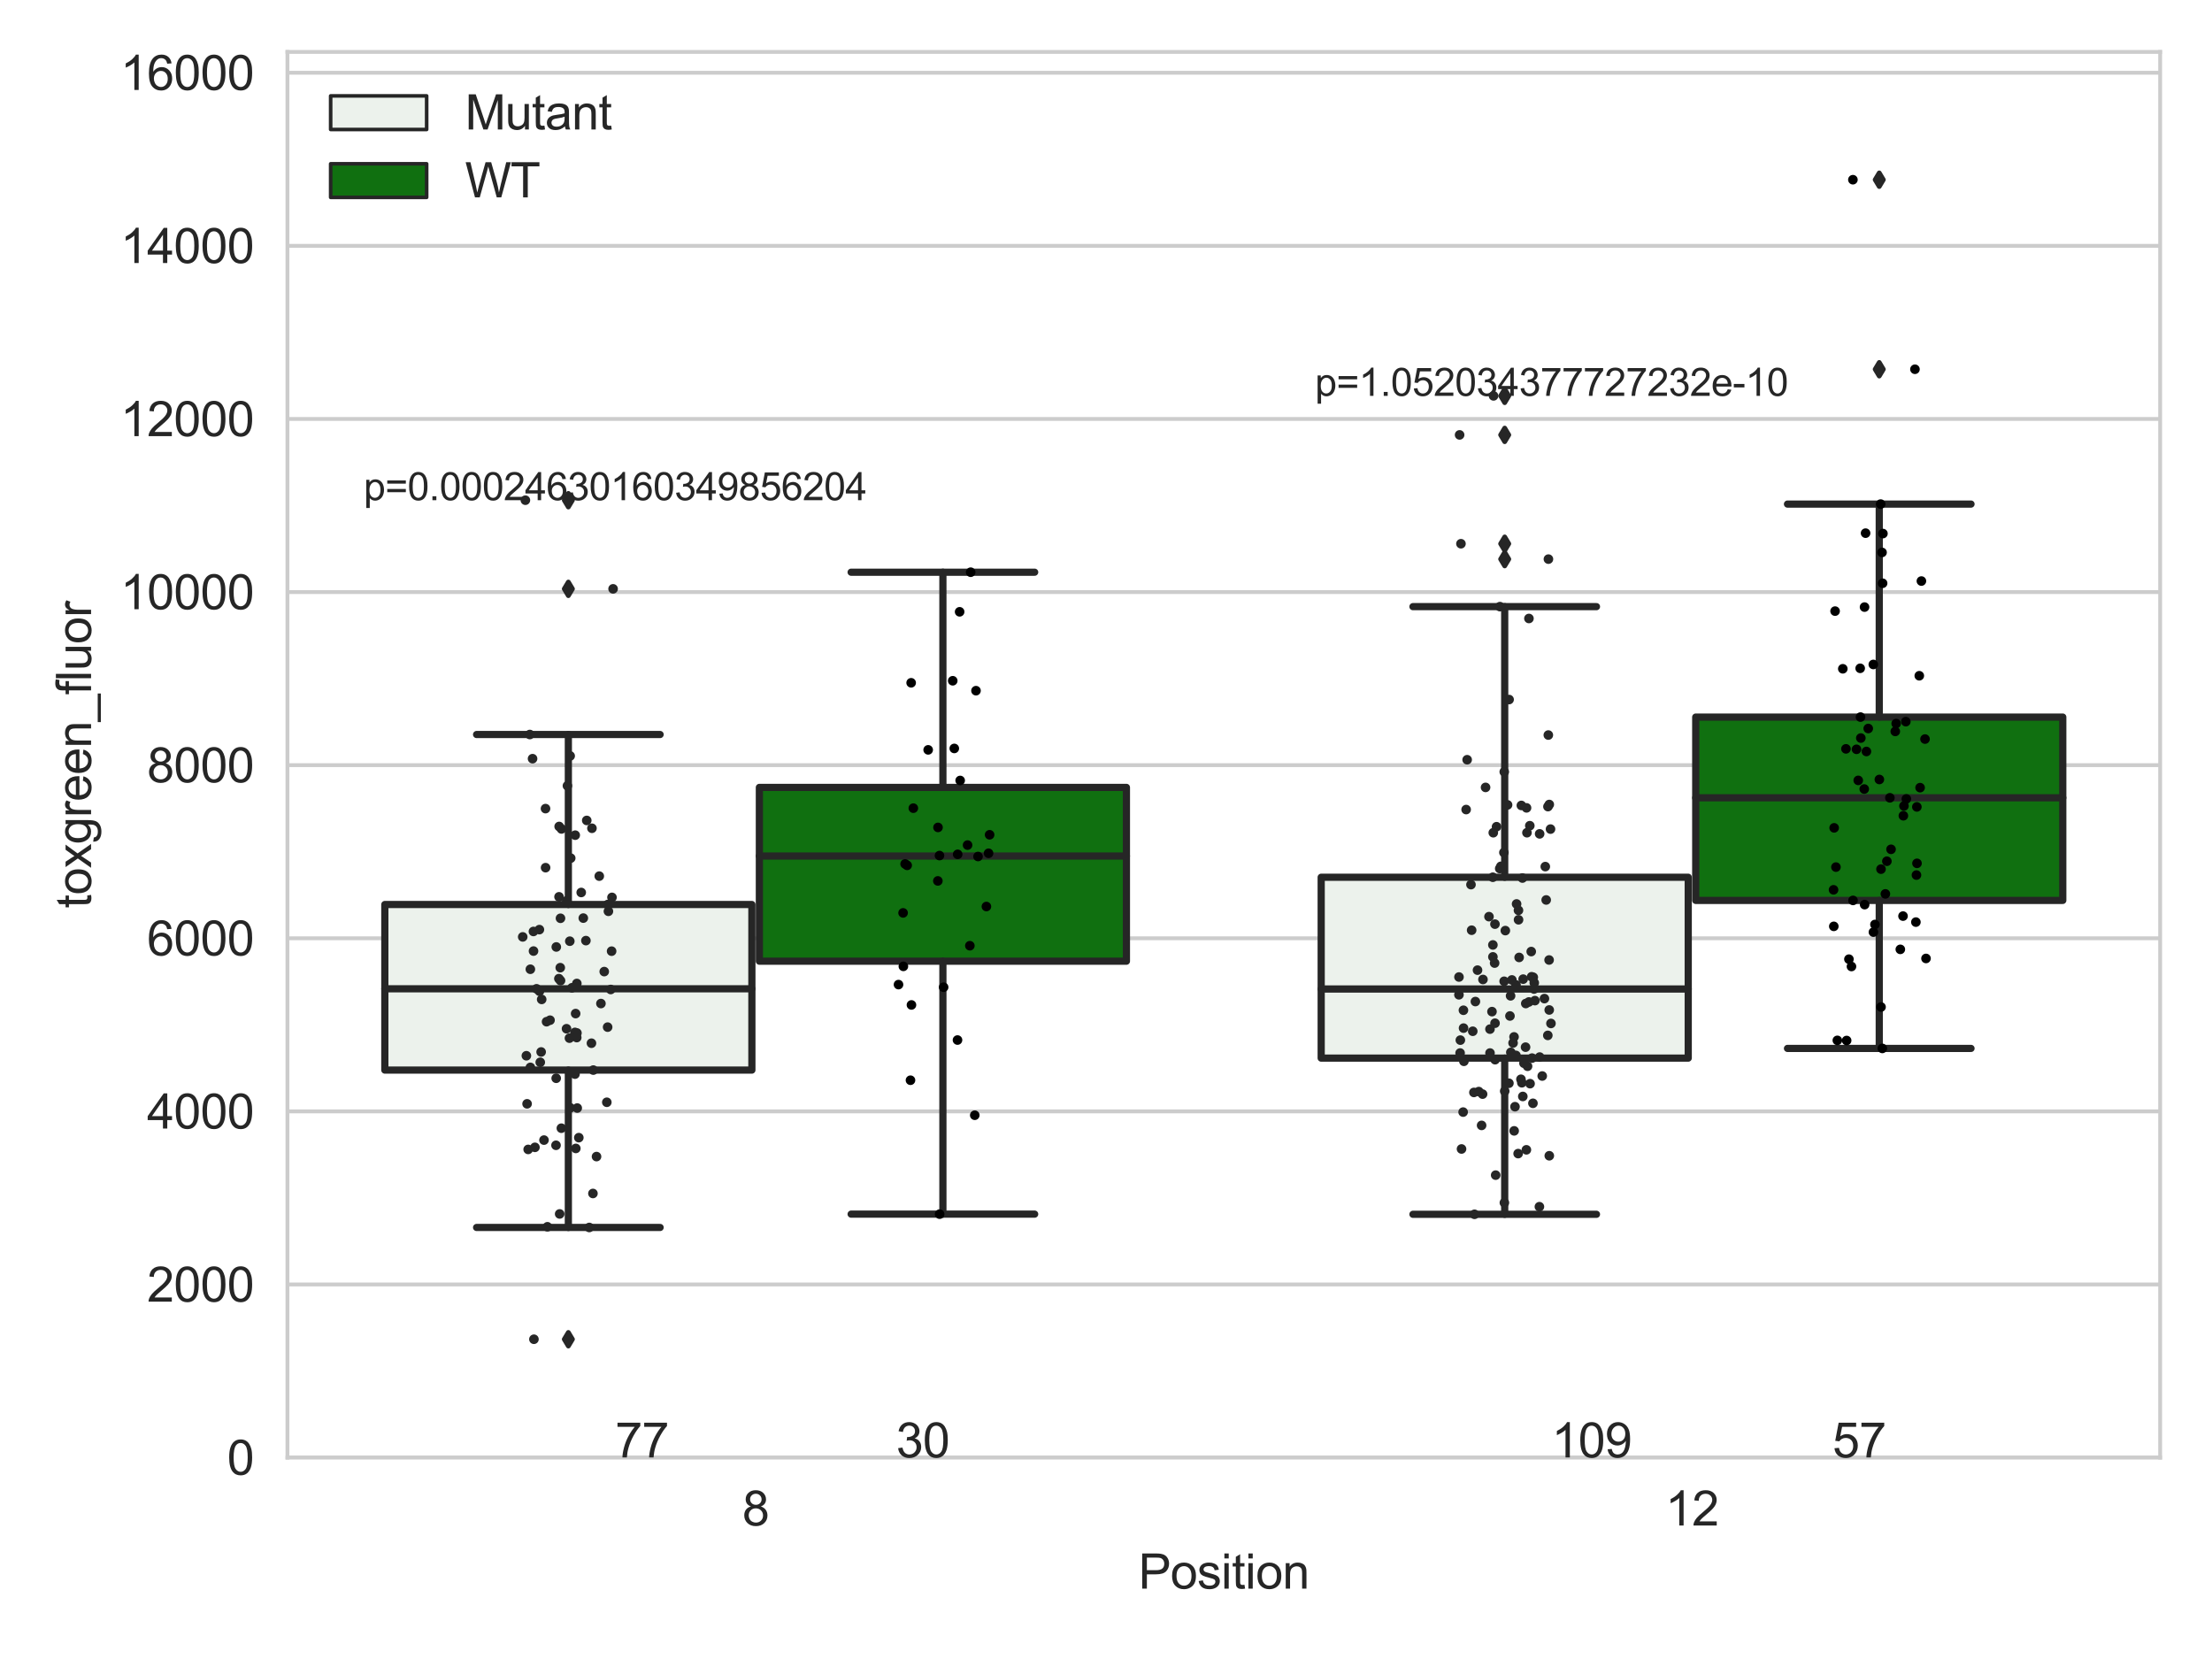 <?xml version="1.0" encoding="utf-8" standalone="no"?>
<!DOCTYPE svg PUBLIC "-//W3C//DTD SVG 1.1//EN"
  "http://www.w3.org/Graphics/SVG/1.1/DTD/svg11.dtd">
<svg xmlns:xlink="http://www.w3.org/1999/xlink" width="460.8pt" height="345.6pt" viewBox="0 0 460.8 345.6" xmlns="http://www.w3.org/2000/svg" version="1.1">
 <defs>
  <style type="text/css">*{stroke-linejoin: round; stroke-linecap: butt}</style>
 </defs>
 <g id="figure_1">
  <g id="patch_1">
   <path d="M 0 345.6 
L 460.8 345.6 
L 460.8 0 
L 0 0 
z
" style="fill: #ffffff"/>
  </g>
  <g id="axes_1">
   <g id="patch_2">
    <path d="M 59.881 303.64 
L 450 303.64 
L 450 10.817 
L 59.881 10.817 
z
" style="fill: #ffffff"/>
   </g>
   <g id="matplotlib.axis_1">
    <g id="xtick_1">
     <g id="text_1">
      <!-- 8 -->
      <g style="fill: #262626" transform="translate(154.63 317.798)scale(0.1 -0.1)">
       <defs>
        <path id="ArialMT-38" d="M 1131 2484 
Q 781 2613 612 2850 
Q 444 3088 444 3419 
Q 444 3919 803 4259 
Q 1163 4600 1759 4600 
Q 2359 4600 2725 4251 
Q 3091 3903 3091 3403 
Q 3091 3084 2923 2848 
Q 2756 2613 2416 2484 
Q 2838 2347 3058 2040 
Q 3278 1734 3278 1309 
Q 3278 722 2862 322 
Q 2447 -78 1769 -78 
Q 1091 -78 675 323 
Q 259 725 259 1325 
Q 259 1772 486 2073 
Q 713 2375 1131 2484 
z
M 1019 3438 
Q 1019 3113 1228 2906 
Q 1438 2700 1772 2700 
Q 2097 2700 2305 2904 
Q 2513 3109 2513 3406 
Q 2513 3716 2298 3927 
Q 2084 4138 1766 4138 
Q 1444 4138 1231 3931 
Q 1019 3725 1019 3438 
z
M 838 1322 
Q 838 1081 952 856 
Q 1066 631 1291 507 
Q 1516 384 1775 384 
Q 2178 384 2440 643 
Q 2703 903 2703 1303 
Q 2703 1709 2433 1975 
Q 2163 2241 1756 2241 
Q 1359 2241 1098 1978 
Q 838 1716 838 1322 
z
" transform="scale(0.016)"/>
       </defs>
       <use xlink:href="#ArialMT-38"/>
      </g>
     </g>
    </g>
    <g id="xtick_2">
     <g id="text_2">
      <!-- 12 -->
      <g style="fill: #262626" transform="translate(346.909 317.798)scale(0.1 -0.1)">
       <defs>
        <path id="ArialMT-31" d="M 2384 0 
L 1822 0 
L 1822 3584 
Q 1619 3391 1289 3197 
Q 959 3003 697 2906 
L 697 3450 
Q 1169 3672 1522 3987 
Q 1875 4303 2022 4600 
L 2384 4600 
L 2384 0 
z
" transform="scale(0.016)"/>
        <path id="ArialMT-32" d="M 3222 541 
L 3222 0 
L 194 0 
Q 188 203 259 391 
Q 375 700 629 1000 
Q 884 1300 1366 1694 
Q 2113 2306 2375 2664 
Q 2638 3022 2638 3341 
Q 2638 3675 2398 3904 
Q 2159 4134 1775 4134 
Q 1369 4134 1125 3890 
Q 881 3647 878 3216 
L 300 3275 
Q 359 3922 746 4261 
Q 1134 4600 1788 4600 
Q 2447 4600 2831 4234 
Q 3216 3869 3216 3328 
Q 3216 3053 3103 2787 
Q 2991 2522 2730 2228 
Q 2469 1934 1863 1422 
Q 1356 997 1212 845 
Q 1069 694 975 541 
L 3222 541 
z
" transform="scale(0.016)"/>
       </defs>
       <use xlink:href="#ArialMT-31"/>
       <use xlink:href="#ArialMT-32" x="55.615"/>
      </g>
     </g>
    </g>
    <g id="text_3">
     <!-- Position -->
     <g style="fill: #262626" transform="translate(237.153 330.943)scale(0.1 -0.1)">
      <defs>
       <path id="ArialMT-50" d="M 494 0 
L 494 4581 
L 2222 4581 
Q 2678 4581 2919 4538 
Q 3256 4481 3484 4323 
Q 3713 4166 3852 3881 
Q 3991 3597 3991 3256 
Q 3991 2672 3619 2267 
Q 3247 1863 2275 1863 
L 1100 1863 
L 1100 0 
L 494 0 
z
M 1100 2403 
L 2284 2403 
Q 2872 2403 3119 2622 
Q 3366 2841 3366 3238 
Q 3366 3525 3220 3729 
Q 3075 3934 2838 4000 
Q 2684 4041 2272 4041 
L 1100 4041 
L 1100 2403 
z
" transform="scale(0.016)"/>
       <path id="ArialMT-6f" d="M 213 1659 
Q 213 2581 725 3025 
Q 1153 3394 1769 3394 
Q 2453 3394 2887 2945 
Q 3322 2497 3322 1706 
Q 3322 1066 3130 698 
Q 2938 331 2570 128 
Q 2203 -75 1769 -75 
Q 1072 -75 642 372 
Q 213 819 213 1659 
z
M 791 1659 
Q 791 1022 1069 705 
Q 1347 388 1769 388 
Q 2188 388 2466 706 
Q 2744 1025 2744 1678 
Q 2744 2294 2464 2611 
Q 2184 2928 1769 2928 
Q 1347 2928 1069 2612 
Q 791 2297 791 1659 
z
" transform="scale(0.016)"/>
       <path id="ArialMT-73" d="M 197 991 
L 753 1078 
Q 800 744 1014 566 
Q 1228 388 1613 388 
Q 2000 388 2187 545 
Q 2375 703 2375 916 
Q 2375 1106 2209 1216 
Q 2094 1291 1634 1406 
Q 1016 1563 777 1677 
Q 538 1791 414 1992 
Q 291 2194 291 2438 
Q 291 2659 392 2848 
Q 494 3038 669 3163 
Q 800 3259 1026 3326 
Q 1253 3394 1513 3394 
Q 1903 3394 2198 3281 
Q 2494 3169 2634 2976 
Q 2775 2784 2828 2463 
L 2278 2388 
Q 2241 2644 2061 2787 
Q 1881 2931 1553 2931 
Q 1166 2931 1000 2803 
Q 834 2675 834 2503 
Q 834 2394 903 2306 
Q 972 2216 1119 2156 
Q 1203 2125 1616 2013 
Q 2213 1853 2448 1751 
Q 2684 1650 2818 1456 
Q 2953 1263 2953 975 
Q 2953 694 2789 445 
Q 2625 197 2315 61 
Q 2006 -75 1616 -75 
Q 969 -75 630 194 
Q 291 463 197 991 
z
" transform="scale(0.016)"/>
       <path id="ArialMT-69" d="M 425 3934 
L 425 4581 
L 988 4581 
L 988 3934 
L 425 3934 
z
M 425 0 
L 425 3319 
L 988 3319 
L 988 0 
L 425 0 
z
" transform="scale(0.016)"/>
       <path id="ArialMT-74" d="M 1650 503 
L 1731 6 
Q 1494 -44 1306 -44 
Q 1000 -44 831 53 
Q 663 150 594 308 
Q 525 466 525 972 
L 525 2881 
L 113 2881 
L 113 3319 
L 525 3319 
L 525 4141 
L 1084 4478 
L 1084 3319 
L 1650 3319 
L 1650 2881 
L 1084 2881 
L 1084 941 
Q 1084 700 1114 631 
Q 1144 563 1211 522 
Q 1278 481 1403 481 
Q 1497 481 1650 503 
z
" transform="scale(0.016)"/>
       <path id="ArialMT-6e" d="M 422 0 
L 422 3319 
L 928 3319 
L 928 2847 
Q 1294 3394 1984 3394 
Q 2284 3394 2536 3286 
Q 2788 3178 2913 3003 
Q 3038 2828 3088 2588 
Q 3119 2431 3119 2041 
L 3119 0 
L 2556 0 
L 2556 2019 
Q 2556 2363 2490 2533 
Q 2425 2703 2258 2804 
Q 2091 2906 1866 2906 
Q 1506 2906 1245 2678 
Q 984 2450 984 1813 
L 984 0 
L 422 0 
z
" transform="scale(0.016)"/>
      </defs>
      <use xlink:href="#ArialMT-50"/>
      <use xlink:href="#ArialMT-6f" x="66.699"/>
      <use xlink:href="#ArialMT-73" x="122.314"/>
      <use xlink:href="#ArialMT-69" x="172.314"/>
      <use xlink:href="#ArialMT-74" x="194.531"/>
      <use xlink:href="#ArialMT-69" x="222.314"/>
      <use xlink:href="#ArialMT-6f" x="244.531"/>
      <use xlink:href="#ArialMT-6e" x="300.146"/>
     </g>
    </g>
   </g>
   <g id="matplotlib.axis_2">
    <g id="ytick_1">
     <g id="line2d_1">
      <path d="M 59.881 303.64 
L 450 303.64 
" clip-path="url(#p11617ae281)" style="fill: none; stroke: #cccccc; stroke-width: 0.8; stroke-linecap: round"/>
     </g>
     <g id="text_4">
      <!-- 0 -->
      <g style="fill: #262626" transform="translate(47.32 307.219)scale(0.1 -0.1)">
       <defs>
        <path id="ArialMT-30" d="M 266 2259 
Q 266 3072 433 3567 
Q 600 4063 929 4331 
Q 1259 4600 1759 4600 
Q 2128 4600 2406 4451 
Q 2684 4303 2865 4023 
Q 3047 3744 3150 3342 
Q 3253 2941 3253 2259 
Q 3253 1453 3087 958 
Q 2922 463 2592 192 
Q 2263 -78 1759 -78 
Q 1097 -78 719 397 
Q 266 969 266 2259 
z
M 844 2259 
Q 844 1131 1108 757 
Q 1372 384 1759 384 
Q 2147 384 2411 759 
Q 2675 1134 2675 2259 
Q 2675 3391 2411 3762 
Q 2147 4134 1753 4134 
Q 1366 4134 1134 3806 
Q 844 3388 844 2259 
z
" transform="scale(0.016)"/>
       </defs>
       <use xlink:href="#ArialMT-30"/>
      </g>
     </g>
    </g>
    <g id="ytick_2">
     <g id="line2d_2">
      <path d="M 59.881 267.579 
L 450 267.579 
" clip-path="url(#p11617ae281)" style="fill: none; stroke: #cccccc; stroke-width: 0.8; stroke-linecap: round"/>
     </g>
     <g id="text_5">
      <!-- 2000 -->
      <g style="fill: #262626" transform="translate(30.637 271.158)scale(0.1 -0.1)">
       <use xlink:href="#ArialMT-32"/>
       <use xlink:href="#ArialMT-30" x="55.615"/>
       <use xlink:href="#ArialMT-30" x="111.23"/>
       <use xlink:href="#ArialMT-30" x="166.846"/>
      </g>
     </g>
    </g>
    <g id="ytick_3">
     <g id="line2d_3">
      <path d="M 59.881 231.519 
L 450 231.519 
" clip-path="url(#p11617ae281)" style="fill: none; stroke: #cccccc; stroke-width: 0.8; stroke-linecap: round"/>
     </g>
     <g id="text_6">
      <!-- 4000 -->
      <g style="fill: #262626" transform="translate(30.637 235.098)scale(0.1 -0.1)">
       <defs>
        <path id="ArialMT-34" d="M 2069 0 
L 2069 1097 
L 81 1097 
L 81 1613 
L 2172 4581 
L 2631 4581 
L 2631 1613 
L 3250 1613 
L 3250 1097 
L 2631 1097 
L 2631 0 
L 2069 0 
z
M 2069 1613 
L 2069 3678 
L 634 1613 
L 2069 1613 
z
" transform="scale(0.016)"/>
       </defs>
       <use xlink:href="#ArialMT-34"/>
       <use xlink:href="#ArialMT-30" x="55.615"/>
       <use xlink:href="#ArialMT-30" x="111.23"/>
       <use xlink:href="#ArialMT-30" x="166.846"/>
      </g>
     </g>
    </g>
    <g id="ytick_4">
     <g id="line2d_4">
      <path d="M 59.881 195.458 
L 450 195.458 
" clip-path="url(#p11617ae281)" style="fill: none; stroke: #cccccc; stroke-width: 0.8; stroke-linecap: round"/>
     </g>
     <g id="text_7">
      <!-- 6000 -->
      <g style="fill: #262626" transform="translate(30.637 199.037)scale(0.1 -0.1)">
       <defs>
        <path id="ArialMT-36" d="M 3184 3459 
L 2625 3416 
Q 2550 3747 2413 3897 
Q 2184 4138 1850 4138 
Q 1581 4138 1378 3988 
Q 1113 3794 959 3422 
Q 806 3050 800 2363 
Q 1003 2672 1297 2822 
Q 1591 2972 1913 2972 
Q 2475 2972 2870 2558 
Q 3266 2144 3266 1488 
Q 3266 1056 3080 686 
Q 2894 316 2569 119 
Q 2244 -78 1831 -78 
Q 1128 -78 684 439 
Q 241 956 241 2144 
Q 241 3472 731 4075 
Q 1159 4600 1884 4600 
Q 2425 4600 2770 4297 
Q 3116 3994 3184 3459 
z
M 888 1484 
Q 888 1194 1011 928 
Q 1134 663 1356 523 
Q 1578 384 1822 384 
Q 2178 384 2434 671 
Q 2691 959 2691 1453 
Q 2691 1928 2437 2201 
Q 2184 2475 1800 2475 
Q 1419 2475 1153 2201 
Q 888 1928 888 1484 
z
" transform="scale(0.016)"/>
       </defs>
       <use xlink:href="#ArialMT-36"/>
       <use xlink:href="#ArialMT-30" x="55.615"/>
       <use xlink:href="#ArialMT-30" x="111.23"/>
       <use xlink:href="#ArialMT-30" x="166.846"/>
      </g>
     </g>
    </g>
    <g id="ytick_5">
     <g id="line2d_5">
      <path d="M 59.881 159.398 
L 450 159.398 
" clip-path="url(#p11617ae281)" style="fill: none; stroke: #cccccc; stroke-width: 0.8; stroke-linecap: round"/>
     </g>
     <g id="text_8">
      <!-- 8000 -->
      <g style="fill: #262626" transform="translate(30.637 162.977)scale(0.1 -0.1)">
       <use xlink:href="#ArialMT-38"/>
       <use xlink:href="#ArialMT-30" x="55.615"/>
       <use xlink:href="#ArialMT-30" x="111.23"/>
       <use xlink:href="#ArialMT-30" x="166.846"/>
      </g>
     </g>
    </g>
    <g id="ytick_6">
     <g id="line2d_6">
      <path d="M 59.881 123.337 
L 450 123.337 
" clip-path="url(#p11617ae281)" style="fill: none; stroke: #cccccc; stroke-width: 0.8; stroke-linecap: round"/>
     </g>
     <g id="text_9">
      <!-- 10000 -->
      <g style="fill: #262626" transform="translate(25.077 126.916)scale(0.1 -0.1)">
       <use xlink:href="#ArialMT-31"/>
       <use xlink:href="#ArialMT-30" x="55.615"/>
       <use xlink:href="#ArialMT-30" x="111.23"/>
       <use xlink:href="#ArialMT-30" x="166.846"/>
       <use xlink:href="#ArialMT-30" x="222.461"/>
      </g>
     </g>
    </g>
    <g id="ytick_7">
     <g id="line2d_7">
      <path d="M 59.881 87.277 
L 450 87.277 
" clip-path="url(#p11617ae281)" style="fill: none; stroke: #cccccc; stroke-width: 0.8; stroke-linecap: round"/>
     </g>
     <g id="text_10">
      <!-- 12000 -->
      <g style="fill: #262626" transform="translate(25.077 90.856)scale(0.1 -0.1)">
       <use xlink:href="#ArialMT-31"/>
       <use xlink:href="#ArialMT-32" x="55.615"/>
       <use xlink:href="#ArialMT-30" x="111.23"/>
       <use xlink:href="#ArialMT-30" x="166.846"/>
       <use xlink:href="#ArialMT-30" x="222.461"/>
      </g>
     </g>
    </g>
    <g id="ytick_8">
     <g id="line2d_8">
      <path d="M 59.881 51.216 
L 450 51.216 
" clip-path="url(#p11617ae281)" style="fill: none; stroke: #cccccc; stroke-width: 0.8; stroke-linecap: round"/>
     </g>
     <g id="text_11">
      <!-- 14000 -->
      <g style="fill: #262626" transform="translate(25.077 54.795)scale(0.1 -0.1)">
       <use xlink:href="#ArialMT-31"/>
       <use xlink:href="#ArialMT-34" x="55.615"/>
       <use xlink:href="#ArialMT-30" x="111.23"/>
       <use xlink:href="#ArialMT-30" x="166.846"/>
       <use xlink:href="#ArialMT-30" x="222.461"/>
      </g>
     </g>
    </g>
    <g id="ytick_9">
     <g id="line2d_9">
      <path d="M 59.881 15.156 
L 450 15.156 
" clip-path="url(#p11617ae281)" style="fill: none; stroke: #cccccc; stroke-width: 0.8; stroke-linecap: round"/>
     </g>
     <g id="text_12">
      <!-- 16000 -->
      <g style="fill: #262626" transform="translate(25.077 18.735)scale(0.1 -0.1)">
       <use xlink:href="#ArialMT-31"/>
       <use xlink:href="#ArialMT-36" x="55.615"/>
       <use xlink:href="#ArialMT-30" x="111.23"/>
       <use xlink:href="#ArialMT-30" x="166.846"/>
       <use xlink:href="#ArialMT-30" x="222.461"/>
      </g>
     </g>
    </g>
    <g id="text_13">
     <!-- toxgreen_fluor -->
     <g style="fill: #262626" transform="translate(18.972 189.191)rotate(-90)scale(0.1 -0.1)">
      <defs>
       <path id="ArialMT-78" d="M 47 0 
L 1259 1725 
L 138 3319 
L 841 3319 
L 1350 2541 
Q 1494 2319 1581 2169 
Q 1719 2375 1834 2534 
L 2394 3319 
L 3066 3319 
L 1919 1756 
L 3153 0 
L 2463 0 
L 1781 1031 
L 1600 1309 
L 728 0 
L 47 0 
z
" transform="scale(0.016)"/>
       <path id="ArialMT-67" d="M 319 -275 
L 866 -356 
Q 900 -609 1056 -725 
Q 1266 -881 1628 -881 
Q 2019 -881 2231 -725 
Q 2444 -569 2519 -288 
Q 2563 -116 2559 434 
Q 2191 0 1641 0 
Q 956 0 581 494 
Q 206 988 206 1678 
Q 206 2153 378 2554 
Q 550 2956 876 3175 
Q 1203 3394 1644 3394 
Q 2231 3394 2613 2919 
L 2613 3319 
L 3131 3319 
L 3131 450 
Q 3131 -325 2973 -648 
Q 2816 -972 2473 -1159 
Q 2131 -1347 1631 -1347 
Q 1038 -1347 672 -1080 
Q 306 -813 319 -275 
z
M 784 1719 
Q 784 1066 1043 766 
Q 1303 466 1694 466 
Q 2081 466 2343 764 
Q 2606 1063 2606 1700 
Q 2606 2309 2336 2618 
Q 2066 2928 1684 2928 
Q 1309 2928 1046 2623 
Q 784 2319 784 1719 
z
" transform="scale(0.016)"/>
       <path id="ArialMT-72" d="M 416 0 
L 416 3319 
L 922 3319 
L 922 2816 
Q 1116 3169 1280 3281 
Q 1444 3394 1641 3394 
Q 1925 3394 2219 3213 
L 2025 2691 
Q 1819 2813 1613 2813 
Q 1428 2813 1281 2702 
Q 1134 2591 1072 2394 
Q 978 2094 978 1738 
L 978 0 
L 416 0 
z
" transform="scale(0.016)"/>
       <path id="ArialMT-65" d="M 2694 1069 
L 3275 997 
Q 3138 488 2766 206 
Q 2394 -75 1816 -75 
Q 1088 -75 661 373 
Q 234 822 234 1631 
Q 234 2469 665 2931 
Q 1097 3394 1784 3394 
Q 2450 3394 2872 2941 
Q 3294 2488 3294 1666 
Q 3294 1616 3291 1516 
L 816 1516 
Q 847 969 1125 678 
Q 1403 388 1819 388 
Q 2128 388 2347 550 
Q 2566 713 2694 1069 
z
M 847 1978 
L 2700 1978 
Q 2663 2397 2488 2606 
Q 2219 2931 1791 2931 
Q 1403 2931 1139 2672 
Q 875 2413 847 1978 
z
" transform="scale(0.016)"/>
       <path id="ArialMT-5f" d="M -97 -1272 
L -97 -866 
L 3631 -866 
L 3631 -1272 
L -97 -1272 
z
" transform="scale(0.016)"/>
       <path id="ArialMT-66" d="M 556 0 
L 556 2881 
L 59 2881 
L 59 3319 
L 556 3319 
L 556 3672 
Q 556 4006 616 4169 
Q 697 4388 901 4523 
Q 1106 4659 1475 4659 
Q 1713 4659 2000 4603 
L 1916 4113 
Q 1741 4144 1584 4144 
Q 1328 4144 1222 4034 
Q 1116 3925 1116 3625 
L 1116 3319 
L 1763 3319 
L 1763 2881 
L 1116 2881 
L 1116 0 
L 556 0 
z
" transform="scale(0.016)"/>
       <path id="ArialMT-6c" d="M 409 0 
L 409 4581 
L 972 4581 
L 972 0 
L 409 0 
z
" transform="scale(0.016)"/>
       <path id="ArialMT-75" d="M 2597 0 
L 2597 488 
Q 2209 -75 1544 -75 
Q 1250 -75 995 37 
Q 741 150 617 320 
Q 494 491 444 738 
Q 409 903 409 1263 
L 409 3319 
L 972 3319 
L 972 1478 
Q 972 1038 1006 884 
Q 1059 663 1231 536 
Q 1403 409 1656 409 
Q 1909 409 2131 539 
Q 2353 669 2445 892 
Q 2538 1116 2538 1541 
L 2538 3319 
L 3100 3319 
L 3100 0 
L 2597 0 
z
" transform="scale(0.016)"/>
      </defs>
      <use xlink:href="#ArialMT-74"/>
      <use xlink:href="#ArialMT-6f" x="27.783"/>
      <use xlink:href="#ArialMT-78" x="83.398"/>
      <use xlink:href="#ArialMT-67" x="133.398"/>
      <use xlink:href="#ArialMT-72" x="189.014"/>
      <use xlink:href="#ArialMT-65" x="222.314"/>
      <use xlink:href="#ArialMT-65" x="277.93"/>
      <use xlink:href="#ArialMT-6e" x="333.545"/>
      <use xlink:href="#ArialMT-5f" x="389.16"/>
      <use xlink:href="#ArialMT-66" x="444.775"/>
      <use xlink:href="#ArialMT-6c" x="472.559"/>
      <use xlink:href="#ArialMT-75" x="494.775"/>
      <use xlink:href="#ArialMT-6f" x="550.391"/>
      <use xlink:href="#ArialMT-72" x="606.006"/>
     </g>
    </g>
   </g>
   <g id="patch_3">
    <path d="M 80.167 222.918 
L 156.631 222.918 
L 156.631 188.425 
L 80.167 188.425 
L 80.167 222.918 
z
" clip-path="url(#p11617ae281)" style="fill: #ecf2ec; stroke: #262626; stroke-width: 1.5; stroke-linejoin: miter"/>
   </g>
   <g id="patch_4">
    <path d="M 158.191 200.235 
L 234.654 200.235 
L 234.654 164.03 
L 158.191 164.03 
L 158.191 200.235 
z
" clip-path="url(#p11617ae281)" style="fill: #107010; stroke: #262626; stroke-width: 1.5; stroke-linejoin: miter"/>
   </g>
   <g id="patch_5">
    <path d="M 275.227 220.424 
L 351.69 220.424 
L 351.69 182.747 
L 275.227 182.747 
L 275.227 220.424 
z
" clip-path="url(#p11617ae281)" style="fill: #ecf2ec; stroke: #262626; stroke-width: 1.5; stroke-linejoin: miter"/>
   </g>
   <g id="patch_6">
    <path d="M 353.251 187.573 
L 429.714 187.573 
L 429.714 149.382 
L 353.251 149.382 
L 353.251 187.573 
z
" clip-path="url(#p11617ae281)" style="fill: #107010; stroke: #262626; stroke-width: 1.5; stroke-linejoin: miter"/>
   </g>
   <g id="patch_7">
    <path d="M 157.411 303.64 
L 157.411 303.64 
L 157.411 303.64 
L 157.411 303.64 
z
" clip-path="url(#p11617ae281)" style="fill: #ecf2ec; stroke: #262626; stroke-width: 0.75; stroke-linejoin: miter"/>
   </g>
   <g id="patch_8">
    <path d="M 157.411 303.64 
L 157.411 303.64 
L 157.411 303.64 
L 157.411 303.64 
z
" clip-path="url(#p11617ae281)" style="fill: #107010; stroke: #262626; stroke-width: 0.75; stroke-linejoin: miter"/>
   </g>
   <g id="PathCollection_1"/>
   <g id="PathCollection_2"/>
   <g id="line2d_10">
    <path d="M 118.399 222.918 
L 118.399 255.704 
" clip-path="url(#p11617ae281)" style="fill: none; stroke: #262626; stroke-width: 1.5; stroke-linecap: round"/>
   </g>
   <g id="line2d_11">
    <path d="M 118.399 188.425 
L 118.399 153.012 
" clip-path="url(#p11617ae281)" style="fill: none; stroke: #262626; stroke-width: 1.5; stroke-linecap: round"/>
   </g>
   <g id="line2d_12">
    <path d="M 99.283 255.704 
L 137.515 255.704 
" clip-path="url(#p11617ae281)" style="fill: none; stroke: #262626; stroke-width: 1.5; stroke-linecap: round"/>
   </g>
   <g id="line2d_13">
    <path d="M 99.283 153.012 
L 137.515 153.012 
" clip-path="url(#p11617ae281)" style="fill: none; stroke: #262626; stroke-width: 1.5; stroke-linecap: round"/>
   </g>
   <g id="line2d_14">
    <defs>
     <path id="m940a3e401e" d="M -0 1.414 
L 0.849 0 
L 0 -1.414 
L -0.849 -0 
z
" style="stroke: #262626; stroke-linejoin: miter"/>
    </defs>
    <g clip-path="url(#p11617ae281)">
     <use xlink:href="#m940a3e401e" x="118.399" y="278.989" style="fill: #262626; stroke: #262626; stroke-linejoin: miter"/>
     <use xlink:href="#m940a3e401e" x="118.399" y="104.201" style="fill: #262626; stroke: #262626; stroke-linejoin: miter"/>
     <use xlink:href="#m940a3e401e" x="118.399" y="122.668" style="fill: #262626; stroke: #262626; stroke-linejoin: miter"/>
    </g>
   </g>
   <g id="line2d_15">
    <path d="M 196.423 200.235 
L 196.423 252.925 
" clip-path="url(#p11617ae281)" style="fill: none; stroke: #262626; stroke-width: 1.5; stroke-linecap: round"/>
   </g>
   <g id="line2d_16">
    <path d="M 196.423 164.03 
L 196.423 119.202 
" clip-path="url(#p11617ae281)" style="fill: none; stroke: #262626; stroke-width: 1.5; stroke-linecap: round"/>
   </g>
   <g id="line2d_17">
    <path d="M 177.307 252.925 
L 215.539 252.925 
" clip-path="url(#p11617ae281)" style="fill: none; stroke: #262626; stroke-width: 1.5; stroke-linecap: round"/>
   </g>
   <g id="line2d_18">
    <path d="M 177.307 119.202 
L 215.539 119.202 
" clip-path="url(#p11617ae281)" style="fill: none; stroke: #262626; stroke-width: 1.5; stroke-linecap: round"/>
   </g>
   <g id="line2d_19"/>
   <g id="line2d_20">
    <path d="M 313.458 220.424 
L 313.458 252.961 
" clip-path="url(#p11617ae281)" style="fill: none; stroke: #262626; stroke-width: 1.5; stroke-linecap: round"/>
   </g>
   <g id="line2d_21">
    <path d="M 313.458 182.747 
L 313.458 126.373 
" clip-path="url(#p11617ae281)" style="fill: none; stroke: #262626; stroke-width: 1.5; stroke-linecap: round"/>
   </g>
   <g id="line2d_22">
    <path d="M 294.343 252.961 
L 332.574 252.961 
" clip-path="url(#p11617ae281)" style="fill: none; stroke: #262626; stroke-width: 1.5; stroke-linecap: round"/>
   </g>
   <g id="line2d_23">
    <path d="M 294.343 126.373 
L 332.574 126.373 
" clip-path="url(#p11617ae281)" style="fill: none; stroke: #262626; stroke-width: 1.5; stroke-linecap: round"/>
   </g>
   <g id="line2d_24">
    <g clip-path="url(#p11617ae281)">
     <use xlink:href="#m940a3e401e" x="313.458" y="116.475" style="fill: #262626; stroke: #262626; stroke-linejoin: miter"/>
     <use xlink:href="#m940a3e401e" x="313.458" y="82.466" style="fill: #262626; stroke: #262626; stroke-linejoin: miter"/>
     <use xlink:href="#m940a3e401e" x="313.458" y="90.597" style="fill: #262626; stroke: #262626; stroke-linejoin: miter"/>
     <use xlink:href="#m940a3e401e" x="313.458" y="113.269" style="fill: #262626; stroke: #262626; stroke-linejoin: miter"/>
    </g>
   </g>
   <g id="line2d_25">
    <path d="M 391.482 187.573 
L 391.482 218.404 
" clip-path="url(#p11617ae281)" style="fill: none; stroke: #262626; stroke-width: 1.5; stroke-linecap: round"/>
   </g>
   <g id="line2d_26">
    <path d="M 391.482 149.382 
L 391.482 105.011 
" clip-path="url(#p11617ae281)" style="fill: none; stroke: #262626; stroke-width: 1.5; stroke-linecap: round"/>
   </g>
   <g id="line2d_27">
    <path d="M 372.366 218.404 
L 410.598 218.404 
" clip-path="url(#p11617ae281)" style="fill: none; stroke: #262626; stroke-width: 1.5; stroke-linecap: round"/>
   </g>
   <g id="line2d_28">
    <path d="M 372.366 105.011 
L 410.598 105.011 
" clip-path="url(#p11617ae281)" style="fill: none; stroke: #262626; stroke-width: 1.5; stroke-linecap: round"/>
   </g>
   <g id="line2d_29">
    <g clip-path="url(#p11617ae281)">
     <use xlink:href="#m940a3e401e" x="391.482" y="37.437" style="fill: #262626; stroke: #262626; stroke-linejoin: miter"/>
     <use xlink:href="#m940a3e401e" x="391.482" y="76.922" style="fill: #262626; stroke: #262626; stroke-linejoin: miter"/>
    </g>
   </g>
   <g id="line2d_30">
    <path d="M 80.167 205.983 
L 156.631 205.983 
" clip-path="url(#p11617ae281)" style="fill: none; stroke: #262626; stroke-width: 1.5; stroke-linecap: round"/>
   </g>
   <g id="line2d_31">
    <path d="M 158.191 178.327 
L 234.654 178.327 
" clip-path="url(#p11617ae281)" style="fill: none; stroke: #262626; stroke-width: 1.5; stroke-linecap: round"/>
   </g>
   <g id="line2d_32">
    <path d="M 275.227 206.027 
L 351.69 206.027 
" clip-path="url(#p11617ae281)" style="fill: none; stroke: #262626; stroke-width: 1.5; stroke-linecap: round"/>
   </g>
   <g id="line2d_33">
    <path d="M 353.251 166.198 
L 429.714 166.198 
" clip-path="url(#p11617ae281)" style="fill: none; stroke: #262626; stroke-width: 1.5; stroke-linecap: round"/>
   </g>
   <g id="patch_9">
    <path d="M 59.881 303.64 
L 59.881 10.817 
" style="fill: none; stroke: #cccccc; stroke-width: 0.8; stroke-linejoin: miter; stroke-linecap: square"/>
   </g>
   <g id="patch_10">
    <path d="M 450 303.64 
L 450 10.817 
" style="fill: none; stroke: #cccccc; stroke-width: 0.8; stroke-linejoin: miter; stroke-linecap: square"/>
   </g>
   <g id="patch_11">
    <path d="M 59.881 303.64 
L 450 303.64 
" style="fill: none; stroke: #cccccc; stroke-width: 0.8; stroke-linejoin: miter; stroke-linecap: square"/>
   </g>
   <g id="patch_12">
    <path d="M 59.881 10.817 
L 450 10.817 
" style="fill: none; stroke: #cccccc; stroke-width: 0.8; stroke-linejoin: miter; stroke-linecap: square"/>
   </g>
   <g id="PathCollection_3">
    <defs>
     <path id="C0_0_b0fc3eb4fe" d="M 0 1 
C 0.265 1 0.52 0.895 0.707 0.707 
C 0.895 0.52 1 0.265 1 -0 
C 1 -0.265 0.895 -0.52 0.707 -0.707 
C 0.52 -0.895 0.265 -1 0 -1 
C -0.265 -1 -0.52 -0.895 -0.707 -0.707 
C -0.895 -0.52 -1 -0.265 -1 0 
C -1 0.265 -0.895 0.52 -0.707 0.707 
C -0.52 0.895 -0.265 1 0 1 
z
"/>
    </defs>
    <g clip-path="url(#p11617ae281)">
     <use xlink:href="#C0_0_b0fc3eb4fe" x="118.049" y="187.654" style="fill: #262626"/>
    </g>
    <g clip-path="url(#p11617ae281)">
     <use xlink:href="#C0_0_b0fc3eb4fe" x="110.485" y="201.912" style="fill: #262626"/>
    </g>
    <g clip-path="url(#p11617ae281)">
     <use xlink:href="#C0_0_b0fc3eb4fe" x="109.803" y="229.945" style="fill: #262626"/>
    </g>
    <g clip-path="url(#p11617ae281)">
     <use xlink:href="#C0_0_b0fc3eb4fe" x="123.596" y="222.918" style="fill: #262626"/>
    </g>
    <g clip-path="url(#p11617ae281)">
     <use xlink:href="#C0_0_b0fc3eb4fe" x="114.041" y="255.561" style="fill: #262626"/>
    </g>
    <g clip-path="url(#p11617ae281)">
     <use xlink:href="#C0_0_b0fc3eb4fe" x="118.89" y="178.769" style="fill: #262626"/>
    </g>
    <g clip-path="url(#p11617ae281)">
     <use xlink:href="#C0_0_b0fc3eb4fe" x="113.656" y="180.752" style="fill: #262626"/>
    </g>
    <g clip-path="url(#p11617ae281)">
     <use xlink:href="#C0_0_b0fc3eb4fe" x="120.188" y="215.192" style="fill: #262626"/>
    </g>
    <g clip-path="url(#p11617ae281)">
     <use xlink:href="#C0_0_b0fc3eb4fe" x="118.208" y="163.693" style="fill: #262626"/>
    </g>
    <g clip-path="url(#p11617ae281)">
     <use xlink:href="#C0_0_b0fc3eb4fe" x="119.829" y="173.981" style="fill: #262626"/>
    </g>
    <g clip-path="url(#p11617ae281)">
     <use xlink:href="#C0_0_b0fc3eb4fe" x="110.942" y="158.047" style="fill: #262626"/>
    </g>
    <g clip-path="url(#p11617ae281)">
     <use xlink:href="#C0_0_b0fc3eb4fe" x="126.624" y="188.425" style="fill: #262626"/>
    </g>
    <g clip-path="url(#p11617ae281)">
     <use xlink:href="#C0_0_b0fc3eb4fe" x="116.427" y="203.871" style="fill: #262626"/>
    </g>
    <g clip-path="url(#p11617ae281)">
     <use xlink:href="#C0_0_b0fc3eb4fe" x="112.365" y="193.655" style="fill: #262626"/>
    </g>
    <g clip-path="url(#p11617ae281)">
     <use xlink:href="#C0_0_b0fc3eb4fe" x="125.185" y="209.056" style="fill: #262626"/>
    </g>
    <g clip-path="url(#p11617ae281)">
     <use xlink:href="#C0_0_b0fc3eb4fe" x="116.76" y="191.295" style="fill: #262626"/>
    </g>
    <g clip-path="url(#p11617ae281)">
     <use xlink:href="#C0_0_b0fc3eb4fe" x="110.484" y="222.358" style="fill: #262626"/>
    </g>
    <g clip-path="url(#p11617ae281)">
     <use xlink:href="#C0_0_b0fc3eb4fe" x="111.142" y="198.125" style="fill: #262626"/>
    </g>
    <g clip-path="url(#p11617ae281)">
     <use xlink:href="#C0_0_b0fc3eb4fe" x="123.313" y="172.543" style="fill: #262626"/>
    </g>
    <g clip-path="url(#p11617ae281)">
     <use xlink:href="#C0_0_b0fc3eb4fe" x="120.577" y="236.993" style="fill: #262626"/>
    </g>
    <g clip-path="url(#p11617ae281)">
     <use xlink:href="#C0_0_b0fc3eb4fe" x="122.231" y="170.913" style="fill: #262626"/>
    </g>
    <g clip-path="url(#p11617ae281)">
     <use xlink:href="#C0_0_b0fc3eb4fe" x="112.546" y="221.296" style="fill: #262626"/>
    </g>
    <g clip-path="url(#p11617ae281)">
     <use xlink:href="#C0_0_b0fc3eb4fe" x="115.866" y="224.623" style="fill: #262626"/>
    </g>
    <g clip-path="url(#p11617ae281)">
     <use xlink:href="#C0_0_b0fc3eb4fe" x="113.325" y="237.502" style="fill: #262626"/>
    </g>
    <g clip-path="url(#p11617ae281)">
     <use xlink:href="#C0_0_b0fc3eb4fe" x="124.267" y="240.935" style="fill: #262626"/>
    </g>
    <g clip-path="url(#p11617ae281)">
     <use xlink:href="#C0_0_b0fc3eb4fe" x="118.63" y="216.264" style="fill: #262626"/>
    </g>
    <g clip-path="url(#p11617ae281)">
     <use xlink:href="#C0_0_b0fc3eb4fe" x="126.581" y="213.97" style="fill: #262626"/>
    </g>
    <g clip-path="url(#p11617ae281)">
     <use xlink:href="#C0_0_b0fc3eb4fe" x="116.944" y="235.025" style="fill: #262626"/>
    </g>
    <g clip-path="url(#p11617ae281)">
     <use xlink:href="#C0_0_b0fc3eb4fe" x="116.768" y="204.28" style="fill: #262626"/>
    </g>
    <g clip-path="url(#p11617ae281)">
     <use xlink:href="#C0_0_b0fc3eb4fe" x="111.775" y="205.983" style="fill: #262626"/>
    </g>
    <g clip-path="url(#p11617ae281)">
     <use xlink:href="#C0_0_b0fc3eb4fe" x="110.029" y="239.445" style="fill: #262626"/>
    </g>
    <g clip-path="url(#p11617ae281)">
     <use xlink:href="#C0_0_b0fc3eb4fe" x="119.772" y="215.069" style="fill: #262626"/>
    </g>
    <g clip-path="url(#p11617ae281)">
     <use xlink:href="#C0_0_b0fc3eb4fe" x="126.411" y="229.622" style="fill: #262626"/>
    </g>
    <g clip-path="url(#p11617ae281)">
     <use xlink:href="#C0_0_b0fc3eb4fe" x="127.409" y="198.147" style="fill: #262626"/>
    </g>
    <g clip-path="url(#p11617ae281)">
     <use xlink:href="#C0_0_b0fc3eb4fe" x="109.654" y="219.931" style="fill: #262626"/>
    </g>
    <g clip-path="url(#p11617ae281)">
     <use xlink:href="#C0_0_b0fc3eb4fe" x="116.589" y="252.886" style="fill: #262626"/>
    </g>
    <g clip-path="url(#p11617ae281)">
     <use xlink:href="#C0_0_b0fc3eb4fe" x="119.954" y="239.239" style="fill: #262626"/>
    </g>
    <g clip-path="url(#p11617ae281)">
     <use xlink:href="#C0_0_b0fc3eb4fe" x="111.227" y="278.989" style="fill: #262626"/>
    </g>
    <g clip-path="url(#p11617ae281)">
     <use xlink:href="#C0_0_b0fc3eb4fe" x="116.969" y="172.684" style="fill: #262626"/>
    </g>
    <g clip-path="url(#p11617ae281)">
     <use xlink:href="#C0_0_b0fc3eb4fe" x="116.712" y="201.584" style="fill: #262626"/>
    </g>
    <g clip-path="url(#p11617ae281)">
     <use xlink:href="#C0_0_b0fc3eb4fe" x="114.581" y="212.525" style="fill: #262626"/>
    </g>
    <g clip-path="url(#p11617ae281)">
     <use xlink:href="#C0_0_b0fc3eb4fe" x="119.915" y="211.148" style="fill: #262626"/>
    </g>
    <g clip-path="url(#p11617ae281)">
     <use xlink:href="#C0_0_b0fc3eb4fe" x="115.887" y="197.269" style="fill: #262626"/>
    </g>
    <g clip-path="url(#p11617ae281)">
     <use xlink:href="#C0_0_b0fc3eb4fe" x="112.841" y="208.195" style="fill: #262626"/>
    </g>
    <g clip-path="url(#p11617ae281)">
     <use xlink:href="#C0_0_b0fc3eb4fe" x="127.225" y="206.127" style="fill: #262626"/>
    </g>
    <g clip-path="url(#p11617ae281)">
     <use xlink:href="#C0_0_b0fc3eb4fe" x="122.055" y="195.947" style="fill: #262626"/>
    </g>
    <g clip-path="url(#p11617ae281)">
     <use xlink:href="#C0_0_b0fc3eb4fe" x="115.827" y="238.583" style="fill: #262626"/>
    </g>
    <g clip-path="url(#p11617ae281)">
     <use xlink:href="#C0_0_b0fc3eb4fe" x="121.512" y="191.257" style="fill: #262626"/>
    </g>
    <g clip-path="url(#p11617ae281)">
     <use xlink:href="#C0_0_b0fc3eb4fe" x="127.489" y="186.943" style="fill: #262626"/>
    </g>
    <g clip-path="url(#p11617ae281)">
     <use xlink:href="#C0_0_b0fc3eb4fe" x="125.874" y="202.401" style="fill: #262626"/>
    </g>
    <g clip-path="url(#p11617ae281)">
     <use xlink:href="#C0_0_b0fc3eb4fe" x="113.861" y="212.839" style="fill: #262626"/>
    </g>
    <g clip-path="url(#p11617ae281)">
     <use xlink:href="#C0_0_b0fc3eb4fe" x="110.37" y="153.012" style="fill: #262626"/>
    </g>
    <g clip-path="url(#p11617ae281)">
     <use xlink:href="#C0_0_b0fc3eb4fe" x="123.52" y="248.622" style="fill: #262626"/>
    </g>
    <g clip-path="url(#p11617ae281)">
     <use xlink:href="#C0_0_b0fc3eb4fe" x="123.21" y="217.32" style="fill: #262626"/>
    </g>
    <g clip-path="url(#p11617ae281)">
     <use xlink:href="#C0_0_b0fc3eb4fe" x="124.84" y="182.514" style="fill: #262626"/>
    </g>
    <g clip-path="url(#p11617ae281)">
     <use xlink:href="#C0_0_b0fc3eb4fe" x="118.019" y="214.305" style="fill: #262626"/>
    </g>
    <g clip-path="url(#p11617ae281)">
     <use xlink:href="#C0_0_b0fc3eb4fe" x="119.779" y="223.76" style="fill: #262626"/>
    </g>
    <g clip-path="url(#p11617ae281)">
     <use xlink:href="#C0_0_b0fc3eb4fe" x="121.079" y="185.919" style="fill: #262626"/>
    </g>
    <g clip-path="url(#p11617ae281)">
     <use xlink:href="#C0_0_b0fc3eb4fe" x="118.807" y="230.79" style="fill: #262626"/>
    </g>
    <g clip-path="url(#p11617ae281)">
     <use xlink:href="#C0_0_b0fc3eb4fe" x="118.701" y="196.067" style="fill: #262626"/>
    </g>
    <g clip-path="url(#p11617ae281)">
     <use xlink:href="#C0_0_b0fc3eb4fe" x="116.484" y="172.17" style="fill: #262626"/>
    </g>
    <g clip-path="url(#p11617ae281)">
     <use xlink:href="#C0_0_b0fc3eb4fe" x="120.144" y="216.146" style="fill: #262626"/>
    </g>
    <g clip-path="url(#p11617ae281)">
     <use xlink:href="#C0_0_b0fc3eb4fe" x="116.458" y="186.822" style="fill: #262626"/>
    </g>
    <g clip-path="url(#p11617ae281)">
     <use xlink:href="#C0_0_b0fc3eb4fe" x="109.448" y="104.201" style="fill: #262626"/>
    </g>
    <g clip-path="url(#p11617ae281)">
     <use xlink:href="#C0_0_b0fc3eb4fe" x="112.383" y="206.49" style="fill: #262626"/>
    </g>
    <g clip-path="url(#p11617ae281)">
     <use xlink:href="#C0_0_b0fc3eb4fe" x="111.438" y="239.011" style="fill: #262626"/>
    </g>
    <g clip-path="url(#p11617ae281)">
     <use xlink:href="#C0_0_b0fc3eb4fe" x="120.166" y="204.876" style="fill: #262626"/>
    </g>
    <g clip-path="url(#p11617ae281)">
     <use xlink:href="#C0_0_b0fc3eb4fe" x="118.774" y="157.477" style="fill: #262626"/>
    </g>
    <g clip-path="url(#p11617ae281)">
     <use xlink:href="#C0_0_b0fc3eb4fe" x="113.641" y="168.449" style="fill: #262626"/>
    </g>
    <g clip-path="url(#p11617ae281)">
     <use xlink:href="#C0_0_b0fc3eb4fe" x="120.249" y="230.826" style="fill: #262626"/>
    </g>
    <g clip-path="url(#p11617ae281)">
     <use xlink:href="#C0_0_b0fc3eb4fe" x="119.149" y="205.774" style="fill: #262626"/>
    </g>
    <g clip-path="url(#p11617ae281)">
     <use xlink:href="#C0_0_b0fc3eb4fe" x="127.718" y="122.668" style="fill: #262626"/>
    </g>
    <g clip-path="url(#p11617ae281)">
     <use xlink:href="#C0_0_b0fc3eb4fe" x="122.755" y="255.704" style="fill: #262626"/>
    </g>
    <g clip-path="url(#p11617ae281)">
     <use xlink:href="#C0_0_b0fc3eb4fe" x="112.729" y="219.142" style="fill: #262626"/>
    </g>
    <g clip-path="url(#p11617ae281)">
     <use xlink:href="#C0_0_b0fc3eb4fe" x="126.745" y="189.84" style="fill: #262626"/>
    </g>
    <g clip-path="url(#p11617ae281)">
     <use xlink:href="#C0_0_b0fc3eb4fe" x="111.128" y="194.039" style="fill: #262626"/>
    </g>
    <g clip-path="url(#p11617ae281)">
     <use xlink:href="#C0_0_b0fc3eb4fe" x="108.892" y="195.173" style="fill: #262626"/>
    </g>
   </g>
   <g id="PathCollection_4">
    <defs>
     <path id="C1_0_fff8be9318" d="M 0 1 
C 0.265 1 0.52 0.895 0.707 0.707 
C 0.895 0.52 1 0.265 1 -0 
C 1 -0.265 0.895 -0.52 0.707 -0.707 
C 0.52 -0.895 0.265 -1 0 -1 
C -0.265 -1 -0.52 -0.895 -0.707 -0.707 
C -0.895 -0.52 -1 -0.265 -1 0 
C -1 0.265 -0.895 0.52 -0.707 0.707 
C -0.52 0.895 -0.265 1 0 1 
z
"/>
    </defs>
    <g clip-path="url(#p11617ae281)">
     <use xlink:href="#C1_0_fff8be9318" x="188.55" y="179.973"/>
    </g>
    <g clip-path="url(#p11617ae281)">
     <use xlink:href="#C1_0_fff8be9318" x="188.981" y="180.268"/>
    </g>
    <g clip-path="url(#p11617ae281)">
     <use xlink:href="#C1_0_fff8be9318" x="187.176" y="205.11"/>
    </g>
    <g clip-path="url(#p11617ae281)">
     <use xlink:href="#C1_0_fff8be9318" x="206.153" y="173.899"/>
    </g>
    <g clip-path="url(#p11617ae281)">
     <use xlink:href="#C1_0_fff8be9318" x="196.574" y="205.654"/>
    </g>
    <g clip-path="url(#p11617ae281)">
     <use xlink:href="#C1_0_fff8be9318" x="205.486" y="188.846"/>
    </g>
    <g clip-path="url(#p11617ae281)">
     <use xlink:href="#C1_0_fff8be9318" x="199.499" y="177.972"/>
    </g>
    <g clip-path="url(#p11617ae281)">
     <use xlink:href="#C1_0_fff8be9318" x="195.403" y="172.365"/>
    </g>
    <g clip-path="url(#p11617ae281)">
     <use xlink:href="#C1_0_fff8be9318" x="195.371" y="183.511"/>
    </g>
    <g clip-path="url(#p11617ae281)">
     <use xlink:href="#C1_0_fff8be9318" x="199.909" y="127.449"/>
    </g>
    <g clip-path="url(#p11617ae281)">
     <use xlink:href="#C1_0_fff8be9318" x="189.873" y="209.347"/>
    </g>
    <g clip-path="url(#p11617ae281)">
     <use xlink:href="#C1_0_fff8be9318" x="200.02" y="162.588"/>
    </g>
    <g clip-path="url(#p11617ae281)">
     <use xlink:href="#C1_0_fff8be9318" x="202.211" y="119.202"/>
    </g>
    <g clip-path="url(#p11617ae281)">
     <use xlink:href="#C1_0_fff8be9318" x="205.932" y="177.753"/>
    </g>
    <g clip-path="url(#p11617ae281)">
     <use xlink:href="#C1_0_fff8be9318" x="190.264" y="168.356"/>
    </g>
    <g clip-path="url(#p11617ae281)">
     <use xlink:href="#C1_0_fff8be9318" x="198.796" y="155.913"/>
    </g>
    <g clip-path="url(#p11617ae281)">
     <use xlink:href="#C1_0_fff8be9318" x="195.712" y="178.229"/>
    </g>
    <g clip-path="url(#p11617ae281)">
     <use xlink:href="#C1_0_fff8be9318" x="195.742" y="252.925"/>
    </g>
    <g clip-path="url(#p11617ae281)">
     <use xlink:href="#C1_0_fff8be9318" x="203.062" y="232.322"/>
    </g>
    <g clip-path="url(#p11617ae281)">
     <use xlink:href="#C1_0_fff8be9318" x="203.318" y="143.882"/>
    </g>
    <g clip-path="url(#p11617ae281)">
     <use xlink:href="#C1_0_fff8be9318" x="198.472" y="141.815"/>
    </g>
    <g clip-path="url(#p11617ae281)">
     <use xlink:href="#C1_0_fff8be9318" x="203.739" y="178.424"/>
    </g>
    <g clip-path="url(#p11617ae281)">
     <use xlink:href="#C1_0_fff8be9318" x="188.131" y="190.174"/>
    </g>
    <g clip-path="url(#p11617ae281)">
     <use xlink:href="#C1_0_fff8be9318" x="189.67" y="225.032"/>
    </g>
    <g clip-path="url(#p11617ae281)">
     <use xlink:href="#C1_0_fff8be9318" x="189.809" y="142.238"/>
    </g>
    <g clip-path="url(#p11617ae281)">
     <use xlink:href="#C1_0_fff8be9318" x="193.355" y="156.21"/>
    </g>
    <g clip-path="url(#p11617ae281)">
     <use xlink:href="#C1_0_fff8be9318" x="199.465" y="216.66"/>
    </g>
    <g clip-path="url(#p11617ae281)">
     <use xlink:href="#C1_0_fff8be9318" x="188.19" y="201.309"/>
    </g>
    <g clip-path="url(#p11617ae281)">
     <use xlink:href="#C1_0_fff8be9318" x="202.039" y="197.011"/>
    </g>
    <g clip-path="url(#p11617ae281)">
     <use xlink:href="#C1_0_fff8be9318" x="201.562" y="176.046"/>
    </g>
   </g>
   <g id="PathCollection_5">
    <defs>
     <path id="C2_0_1caf3e9aea" d="M 0 1 
C 0.265 1 0.52 0.895 0.707 0.707 
C 0.895 0.52 1 0.265 1 -0 
C 1 -0.265 0.895 -0.52 0.707 -0.707 
C 0.52 -0.895 0.265 -1 0 -1 
C -0.265 -1 -0.52 -0.895 -0.707 -0.707 
C -0.895 -0.52 -1 -0.265 -1 0 
C -1 0.265 -0.895 0.52 -0.707 0.707 
C -0.52 0.895 -0.265 1 0 1 
z
"/>
    </defs>
    <g clip-path="url(#p11617ae281)">
     <use xlink:href="#C2_0_1caf3e9aea" x="322.438" y="215.69" style="fill: #262626"/>
    </g>
    <g clip-path="url(#p11617ae281)">
     <use xlink:href="#C2_0_1caf3e9aea" x="308.645" y="234.44" style="fill: #262626"/>
    </g>
    <g clip-path="url(#p11617ae281)">
     <use xlink:href="#C2_0_1caf3e9aea" x="305.424" y="168.646" style="fill: #262626"/>
    </g>
    <g clip-path="url(#p11617ae281)">
     <use xlink:href="#C2_0_1caf3e9aea" x="318.495" y="208.727" style="fill: #262626"/>
    </g>
    <g clip-path="url(#p11617ae281)">
     <use xlink:href="#C2_0_1caf3e9aea" x="318.688" y="172.007" style="fill: #262626"/>
    </g>
    <g clip-path="url(#p11617ae281)">
     <use xlink:href="#C2_0_1caf3e9aea" x="318.741" y="225.748" style="fill: #262626"/>
    </g>
    <g clip-path="url(#p11617ae281)">
     <use xlink:href="#C2_0_1caf3e9aea" x="322.566" y="116.475" style="fill: #262626"/>
    </g>
    <g clip-path="url(#p11617ae281)">
     <use xlink:href="#C2_0_1caf3e9aea" x="311.577" y="244.803" style="fill: #262626"/>
    </g>
    <g clip-path="url(#p11617ae281)">
     <use xlink:href="#C2_0_1caf3e9aea" x="311.132" y="82.466" style="fill: #262626"/>
    </g>
    <g clip-path="url(#p11617ae281)">
     <use xlink:href="#C2_0_1caf3e9aea" x="321.914" y="180.528" style="fill: #262626"/>
    </g>
    <g clip-path="url(#p11617ae281)">
     <use xlink:href="#C2_0_1caf3e9aea" x="323.001" y="172.716" style="fill: #262626"/>
    </g>
    <g clip-path="url(#p11617ae281)">
     <use xlink:href="#C2_0_1caf3e9aea" x="318.093" y="173.47" style="fill: #262626"/>
    </g>
    <g clip-path="url(#p11617ae281)">
     <use xlink:href="#C2_0_1caf3e9aea" x="312.421" y="180.938" style="fill: #262626"/>
    </g>
    <g clip-path="url(#p11617ae281)">
     <use xlink:href="#C2_0_1caf3e9aea" x="313.368" y="160.788" style="fill: #262626"/>
    </g>
    <g clip-path="url(#p11617ae281)">
     <use xlink:href="#C2_0_1caf3e9aea" x="316.462" y="199.451" style="fill: #262626"/>
    </g>
    <g clip-path="url(#p11617ae281)">
     <use xlink:href="#C2_0_1caf3e9aea" x="321.733" y="208.029" style="fill: #262626"/>
    </g>
    <g clip-path="url(#p11617ae281)">
     <use xlink:href="#C2_0_1caf3e9aea" x="315.602" y="230.544" style="fill: #262626"/>
    </g>
    <g clip-path="url(#p11617ae281)">
     <use xlink:href="#C2_0_1caf3e9aea" x="320.735" y="173.709" style="fill: #262626"/>
    </g>
    <g clip-path="url(#p11617ae281)">
     <use xlink:href="#C2_0_1caf3e9aea" x="318.505" y="128.841" style="fill: #262626"/>
    </g>
    <g clip-path="url(#p11617ae281)">
     <use xlink:href="#C2_0_1caf3e9aea" x="315.426" y="235.58" style="fill: #262626"/>
    </g>
    <g clip-path="url(#p11617ae281)">
     <use xlink:href="#C2_0_1caf3e9aea" x="322.101" y="187.478" style="fill: #262626"/>
    </g>
    <g clip-path="url(#p11617ae281)">
     <use xlink:href="#C2_0_1caf3e9aea" x="318.218" y="222.119" style="fill: #262626"/>
    </g>
    <g clip-path="url(#p11617ae281)">
     <use xlink:href="#C2_0_1caf3e9aea" x="319.57" y="206.027" style="fill: #262626"/>
    </g>
    <g clip-path="url(#p11617ae281)">
     <use xlink:href="#C2_0_1caf3e9aea" x="315.202" y="217.273" style="fill: #262626"/>
    </g>
    <g clip-path="url(#p11617ae281)">
     <use xlink:href="#C2_0_1caf3e9aea" x="319.41" y="203.589" style="fill: #262626"/>
    </g>
    <g clip-path="url(#p11617ae281)">
     <use xlink:href="#C2_0_1caf3e9aea" x="314.552" y="211.647" style="fill: #262626"/>
    </g>
    <g clip-path="url(#p11617ae281)">
     <use xlink:href="#C2_0_1caf3e9aea" x="309.471" y="164.029" style="fill: #262626"/>
    </g>
    <g clip-path="url(#p11617ae281)">
     <use xlink:href="#C2_0_1caf3e9aea" x="311.441" y="213.154" style="fill: #262626"/>
    </g>
    <g clip-path="url(#p11617ae281)">
     <use xlink:href="#C2_0_1caf3e9aea" x="316.257" y="240.316" style="fill: #262626"/>
    </g>
    <g clip-path="url(#p11617ae281)">
     <use xlink:href="#C2_0_1caf3e9aea" x="317.974" y="239.528" style="fill: #262626"/>
    </g>
    <g clip-path="url(#p11617ae281)">
     <use xlink:href="#C2_0_1caf3e9aea" x="313.291" y="177.597" style="fill: #262626"/>
    </g>
    <g clip-path="url(#p11617ae281)">
     <use xlink:href="#C2_0_1caf3e9aea" x="322.706" y="199.984" style="fill: #262626"/>
    </g>
    <g clip-path="url(#p11617ae281)">
     <use xlink:href="#C2_0_1caf3e9aea" x="322.546" y="153.124" style="fill: #262626"/>
    </g>
    <g clip-path="url(#p11617ae281)">
     <use xlink:href="#C2_0_1caf3e9aea" x="308.851" y="227.924" style="fill: #262626"/>
    </g>
    <g clip-path="url(#p11617ae281)">
     <use xlink:href="#C2_0_1caf3e9aea" x="306.803" y="214.829" style="fill: #262626"/>
    </g>
    <g clip-path="url(#p11617ae281)">
     <use xlink:href="#C2_0_1caf3e9aea" x="319.616" y="204.744" style="fill: #262626"/>
    </g>
    <g clip-path="url(#p11617ae281)">
     <use xlink:href="#C2_0_1caf3e9aea" x="310.997" y="196.845" style="fill: #262626"/>
    </g>
    <g clip-path="url(#p11617ae281)">
     <use xlink:href="#C2_0_1caf3e9aea" x="307.168" y="252.961" style="fill: #262626"/>
    </g>
    <g clip-path="url(#p11617ae281)">
     <use xlink:href="#C2_0_1caf3e9aea" x="311" y="199.335" style="fill: #262626"/>
    </g>
    <g clip-path="url(#p11617ae281)">
     <use xlink:href="#C2_0_1caf3e9aea" x="315.933" y="188.308" style="fill: #262626"/>
    </g>
    <g clip-path="url(#p11617ae281)">
     <use xlink:href="#C2_0_1caf3e9aea" x="314.372" y="145.731" style="fill: #262626"/>
    </g>
    <g clip-path="url(#p11617ae281)">
     <use xlink:href="#C2_0_1caf3e9aea" x="308.061" y="227.397" style="fill: #262626"/>
    </g>
    <g clip-path="url(#p11617ae281)">
     <use xlink:href="#C2_0_1caf3e9aea" x="308.929" y="204.042" style="fill: #262626"/>
    </g>
    <g clip-path="url(#p11617ae281)">
     <use xlink:href="#C2_0_1caf3e9aea" x="317.848" y="209.052" style="fill: #262626"/>
    </g>
    <g clip-path="url(#p11617ae281)">
     <use xlink:href="#C2_0_1caf3e9aea" x="310.183" y="190.955" style="fill: #262626"/>
    </g>
    <g clip-path="url(#p11617ae281)">
     <use xlink:href="#C2_0_1caf3e9aea" x="313.392" y="250.547" style="fill: #262626"/>
    </g>
    <g clip-path="url(#p11617ae281)">
     <use xlink:href="#C2_0_1caf3e9aea" x="318.984" y="198.226" style="fill: #262626"/>
    </g>
    <g clip-path="url(#p11617ae281)">
     <use xlink:href="#C2_0_1caf3e9aea" x="317.305" y="203.972" style="fill: #262626"/>
    </g>
    <g clip-path="url(#p11617ae281)">
     <use xlink:href="#C2_0_1caf3e9aea" x="312.658" y="180.475" style="fill: #262626"/>
    </g>
    <g clip-path="url(#p11617ae281)">
     <use xlink:href="#C2_0_1caf3e9aea" x="304.861" y="210.453" style="fill: #262626"/>
    </g>
    <g clip-path="url(#p11617ae281)">
     <use xlink:href="#C2_0_1caf3e9aea" x="306.432" y="184.285" style="fill: #262626"/>
    </g>
    <g clip-path="url(#p11617ae281)">
     <use xlink:href="#C2_0_1caf3e9aea" x="304.218" y="216.677" style="fill: #262626"/>
    </g>
    <g clip-path="url(#p11617ae281)">
     <use xlink:href="#C2_0_1caf3e9aea" x="318.004" y="168.293" style="fill: #262626"/>
    </g>
    <g clip-path="url(#p11617ae281)">
     <use xlink:href="#C2_0_1caf3e9aea" x="315.804" y="219.862" style="fill: #262626"/>
    </g>
    <g clip-path="url(#p11617ae281)">
     <use xlink:href="#C2_0_1caf3e9aea" x="312.466" y="126.373" style="fill: #262626"/>
    </g>
    <g clip-path="url(#p11617ae281)">
     <use xlink:href="#C2_0_1caf3e9aea" x="303.932" y="203.53" style="fill: #262626"/>
    </g>
    <g clip-path="url(#p11617ae281)">
     <use xlink:href="#C2_0_1caf3e9aea" x="304.166" y="219.362" style="fill: #262626"/>
    </g>
    <g clip-path="url(#p11617ae281)">
     <use xlink:href="#C2_0_1caf3e9aea" x="320.686" y="251.377" style="fill: #262626"/>
    </g>
    <g clip-path="url(#p11617ae281)">
     <use xlink:href="#C2_0_1caf3e9aea" x="313.342" y="204.417" style="fill: #262626"/>
    </g>
    <g clip-path="url(#p11617ae281)">
     <use xlink:href="#C2_0_1caf3e9aea" x="320.745" y="220.205" style="fill: #262626"/>
    </g>
    <g clip-path="url(#p11617ae281)">
     <use xlink:href="#C2_0_1caf3e9aea" x="304.798" y="231.669" style="fill: #262626"/>
    </g>
    <g clip-path="url(#p11617ae281)">
     <use xlink:href="#C2_0_1caf3e9aea" x="315.403" y="216.005" style="fill: #262626"/>
    </g>
    <g clip-path="url(#p11617ae281)">
     <use xlink:href="#C2_0_1caf3e9aea" x="322.743" y="167.592" style="fill: #262626"/>
    </g>
    <g clip-path="url(#p11617ae281)">
     <use xlink:href="#C2_0_1caf3e9aea" x="306.569" y="193.779" style="fill: #262626"/>
    </g>
    <g clip-path="url(#p11617ae281)">
     <use xlink:href="#C2_0_1caf3e9aea" x="316.34" y="191.607" style="fill: #262626"/>
    </g>
    <g clip-path="url(#p11617ae281)">
     <use xlink:href="#C2_0_1caf3e9aea" x="304.063" y="90.597" style="fill: #262626"/>
    </g>
    <g clip-path="url(#p11617ae281)">
     <use xlink:href="#C2_0_1caf3e9aea" x="307.353" y="208.641" style="fill: #262626"/>
    </g>
    <g clip-path="url(#p11617ae281)">
     <use xlink:href="#C2_0_1caf3e9aea" x="316.325" y="189.638" style="fill: #262626"/>
    </g>
    <g clip-path="url(#p11617ae281)">
     <use xlink:href="#C2_0_1caf3e9aea" x="314.056" y="167.673" style="fill: #262626"/>
    </g>
    <g clip-path="url(#p11617ae281)">
     <use xlink:href="#C2_0_1caf3e9aea" x="307.045" y="227.575" style="fill: #262626"/>
    </g>
    <g clip-path="url(#p11617ae281)">
     <use xlink:href="#C2_0_1caf3e9aea" x="314.333" y="225.659" style="fill: #262626"/>
    </g>
    <g clip-path="url(#p11617ae281)">
     <use xlink:href="#C2_0_1caf3e9aea" x="310.983" y="182.747" style="fill: #262626"/>
    </g>
    <g clip-path="url(#p11617ae281)">
     <use xlink:href="#C2_0_1caf3e9aea" x="314.955" y="204.139" style="fill: #262626"/>
    </g>
    <g clip-path="url(#p11617ae281)">
     <use xlink:href="#C2_0_1caf3e9aea" x="305.635" y="158.266" style="fill: #262626"/>
    </g>
    <g clip-path="url(#p11617ae281)">
     <use xlink:href="#C2_0_1caf3e9aea" x="314.734" y="219.226" style="fill: #262626"/>
    </g>
    <g clip-path="url(#p11617ae281)">
     <use xlink:href="#C2_0_1caf3e9aea" x="322.468" y="168.03" style="fill: #262626"/>
    </g>
    <g clip-path="url(#p11617ae281)">
     <use xlink:href="#C2_0_1caf3e9aea" x="304.463" y="239.352" style="fill: #262626"/>
    </g>
    <g clip-path="url(#p11617ae281)">
     <use xlink:href="#C2_0_1caf3e9aea" x="310.396" y="219.366" style="fill: #262626"/>
    </g>
    <g clip-path="url(#p11617ae281)">
     <use xlink:href="#C2_0_1caf3e9aea" x="316.929" y="167.789" style="fill: #262626"/>
    </g>
    <g clip-path="url(#p11617ae281)">
     <use xlink:href="#C2_0_1caf3e9aea" x="323.094" y="213.204" style="fill: #262626"/>
    </g>
    <g clip-path="url(#p11617ae281)">
     <use xlink:href="#C2_0_1caf3e9aea" x="304.96" y="221.088" style="fill: #262626"/>
    </g>
    <g clip-path="url(#p11617ae281)">
     <use xlink:href="#C2_0_1caf3e9aea" x="319.148" y="220.424" style="fill: #262626"/>
    </g>
    <g clip-path="url(#p11617ae281)">
     <use xlink:href="#C2_0_1caf3e9aea" x="319.753" y="208.45" style="fill: #262626"/>
    </g>
    <g clip-path="url(#p11617ae281)">
     <use xlink:href="#C2_0_1caf3e9aea" x="317.153" y="182.911" style="fill: #262626"/>
    </g>
    <g clip-path="url(#p11617ae281)">
     <use xlink:href="#C2_0_1caf3e9aea" x="313.461" y="227.305" style="fill: #262626"/>
    </g>
    <g clip-path="url(#p11617ae281)">
     <use xlink:href="#C2_0_1caf3e9aea" x="319.068" y="203.476" style="fill: #262626"/>
    </g>
    <g clip-path="url(#p11617ae281)">
     <use xlink:href="#C2_0_1caf3e9aea" x="317.231" y="228.412" style="fill: #262626"/>
    </g>
    <g clip-path="url(#p11617ae281)">
     <use xlink:href="#C2_0_1caf3e9aea" x="311.358" y="200.627" style="fill: #262626"/>
    </g>
    <g clip-path="url(#p11617ae281)">
     <use xlink:href="#C2_0_1caf3e9aea" x="321.275" y="224.154" style="fill: #262626"/>
    </g>
    <g clip-path="url(#p11617ae281)">
     <use xlink:href="#C2_0_1caf3e9aea" x="310.389" y="214.385" style="fill: #262626"/>
    </g>
    <g clip-path="url(#p11617ae281)">
     <use xlink:href="#C2_0_1caf3e9aea" x="322.732" y="210.396" style="fill: #262626"/>
    </g>
    <g clip-path="url(#p11617ae281)">
     <use xlink:href="#C2_0_1caf3e9aea" x="314.681" y="207.45" style="fill: #262626"/>
    </g>
    <g clip-path="url(#p11617ae281)">
     <use xlink:href="#C2_0_1caf3e9aea" x="317.031" y="225.558" style="fill: #262626"/>
    </g>
    <g clip-path="url(#p11617ae281)">
     <use xlink:href="#C2_0_1caf3e9aea" x="313.59" y="193.861" style="fill: #262626"/>
    </g>
    <g clip-path="url(#p11617ae281)">
     <use xlink:href="#C2_0_1caf3e9aea" x="317.801" y="218.143" style="fill: #262626"/>
    </g>
    <g clip-path="url(#p11617ae281)">
     <use xlink:href="#C2_0_1caf3e9aea" x="322.747" y="240.765" style="fill: #262626"/>
    </g>
    <g clip-path="url(#p11617ae281)">
     <use xlink:href="#C2_0_1caf3e9aea" x="311.757" y="172.22" style="fill: #262626"/>
    </g>
    <g clip-path="url(#p11617ae281)">
     <use xlink:href="#C2_0_1caf3e9aea" x="304.343" y="113.269" style="fill: #262626"/>
    </g>
    <g clip-path="url(#p11617ae281)">
     <use xlink:href="#C2_0_1caf3e9aea" x="304.885" y="214.175" style="fill: #262626"/>
    </g>
    <g clip-path="url(#p11617ae281)">
     <use xlink:href="#C2_0_1caf3e9aea" x="315.814" y="205.177" style="fill: #262626"/>
    </g>
    <g clip-path="url(#p11617ae281)">
     <use xlink:href="#C2_0_1caf3e9aea" x="317.473" y="221.486" style="fill: #262626"/>
    </g>
    <g clip-path="url(#p11617ae281)">
     <use xlink:href="#C2_0_1caf3e9aea" x="311.428" y="192.516" style="fill: #262626"/>
    </g>
    <g clip-path="url(#p11617ae281)">
     <use xlink:href="#C2_0_1caf3e9aea" x="316.842" y="224.829" style="fill: #262626"/>
    </g>
    <g clip-path="url(#p11617ae281)">
     <use xlink:href="#C2_0_1caf3e9aea" x="311.46" y="220.752" style="fill: #262626"/>
    </g>
    <g clip-path="url(#p11617ae281)">
     <use xlink:href="#C2_0_1caf3e9aea" x="307.794" y="202.1" style="fill: #262626"/>
    </g>
    <g clip-path="url(#p11617ae281)">
     <use xlink:href="#C2_0_1caf3e9aea" x="319.34" y="229.837" style="fill: #262626"/>
    </g>
    <g clip-path="url(#p11617ae281)">
     <use xlink:href="#C2_0_1caf3e9aea" x="303.924" y="207.233" style="fill: #262626"/>
    </g>
    <g clip-path="url(#p11617ae281)">
     <use xlink:href="#C2_0_1caf3e9aea" x="310.808" y="210.738" style="fill: #262626"/>
    </g>
    <g clip-path="url(#p11617ae281)">
     <use xlink:href="#C2_0_1caf3e9aea" x="311.08" y="173.471" style="fill: #262626"/>
    </g>
   </g>
   <g id="PathCollection_6">
    <defs>
     <path id="C3_0_750e0dc140" d="M 0 1 
C 0.265 1 0.52 0.895 0.707 0.707 
C 0.895 0.52 1 0.265 1 -0 
C 1 -0.265 0.895 -0.52 0.707 -0.707 
C 0.52 -0.895 0.265 -1 0 -1 
C -0.265 -1 -0.52 -0.895 -0.707 -0.707 
C -0.895 -0.52 -1 -0.265 -1 0 
C -1 0.265 -0.895 0.52 -0.707 0.707 
C -0.52 0.895 -0.265 1 0 1 
z
"/>
    </defs>
    <g clip-path="url(#p11617ae281)">
     <use xlink:href="#C3_0_750e0dc140" x="396.631" y="167.895"/>
    </g>
    <g clip-path="url(#p11617ae281)">
     <use xlink:href="#C3_0_750e0dc140" x="400.263" y="121.043"/>
    </g>
    <g clip-path="url(#p11617ae281)">
     <use xlink:href="#C3_0_750e0dc140" x="382.015" y="192.976"/>
    </g>
    <g clip-path="url(#p11617ae281)">
     <use xlink:href="#C3_0_750e0dc140" x="394.821" y="152.369"/>
    </g>
    <g clip-path="url(#p11617ae281)">
     <use xlink:href="#C3_0_750e0dc140" x="382.087" y="172.454"/>
    </g>
    <g clip-path="url(#p11617ae281)">
     <use xlink:href="#C3_0_750e0dc140" x="391.505" y="162.38"/>
    </g>
    <g clip-path="url(#p11617ae281)">
     <use xlink:href="#C3_0_750e0dc140" x="399.116" y="192.091"/>
    </g>
    <g clip-path="url(#p11617ae281)">
     <use xlink:href="#C3_0_750e0dc140" x="399.345" y="179.849"/>
    </g>
    <g clip-path="url(#p11617ae281)">
     <use xlink:href="#C3_0_750e0dc140" x="399.233" y="182.293"/>
    </g>
    <g clip-path="url(#p11617ae281)">
     <use xlink:href="#C3_0_750e0dc140" x="390.248" y="138.42"/>
    </g>
    <g clip-path="url(#p11617ae281)">
     <use xlink:href="#C3_0_750e0dc140" x="401.222" y="199.664"/>
    </g>
    <g clip-path="url(#p11617ae281)">
     <use xlink:href="#C3_0_750e0dc140" x="392.064" y="115.083"/>
    </g>
    <g clip-path="url(#p11617ae281)">
     <use xlink:href="#C3_0_750e0dc140" x="381.959" y="185.366"/>
    </g>
    <g clip-path="url(#p11617ae281)">
     <use xlink:href="#C3_0_750e0dc140" x="401.017" y="153.961"/>
    </g>
    <g clip-path="url(#p11617ae281)">
     <use xlink:href="#C3_0_750e0dc140" x="395.009" y="150.729"/>
    </g>
    <g clip-path="url(#p11617ae281)">
     <use xlink:href="#C3_0_750e0dc140" x="387.575" y="149.382"/>
    </g>
    <g clip-path="url(#p11617ae281)">
     <use xlink:href="#C3_0_750e0dc140" x="399.317" y="168.092"/>
    </g>
    <g clip-path="url(#p11617ae281)">
     <use xlink:href="#C3_0_750e0dc140" x="393.938" y="176.927"/>
    </g>
    <g clip-path="url(#p11617ae281)">
     <use xlink:href="#C3_0_750e0dc140" x="397.016" y="150.334"/>
    </g>
    <g clip-path="url(#p11617ae281)">
     <use xlink:href="#C3_0_750e0dc140" x="391.848" y="181.057"/>
    </g>
    <g clip-path="url(#p11617ae281)">
     <use xlink:href="#C3_0_750e0dc140" x="399.823" y="140.77"/>
    </g>
    <g clip-path="url(#p11617ae281)">
     <use xlink:href="#C3_0_750e0dc140" x="382.281" y="127.305"/>
    </g>
    <g clip-path="url(#p11617ae281)">
     <use xlink:href="#C3_0_750e0dc140" x="396.434" y="190.839"/>
    </g>
    <g clip-path="url(#p11617ae281)">
     <use xlink:href="#C3_0_750e0dc140" x="382.754" y="216.731"/>
    </g>
    <g clip-path="url(#p11617ae281)">
     <use xlink:href="#C3_0_750e0dc140" x="386.746" y="156.092"/>
    </g>
    <g clip-path="url(#p11617ae281)">
     <use xlink:href="#C3_0_750e0dc140" x="385.695" y="201.337"/>
    </g>
    <g clip-path="url(#p11617ae281)">
     <use xlink:href="#C3_0_750e0dc140" x="388.439" y="188.449"/>
    </g>
    <g clip-path="url(#p11617ae281)">
     <use xlink:href="#C3_0_750e0dc140" x="385.166" y="199.813"/>
    </g>
    <g clip-path="url(#p11617ae281)">
     <use xlink:href="#C3_0_750e0dc140" x="393.072" y="179.41"/>
    </g>
    <g clip-path="url(#p11617ae281)">
     <use xlink:href="#C3_0_750e0dc140" x="387.646" y="153.749"/>
    </g>
    <g clip-path="url(#p11617ae281)">
     <use xlink:href="#C3_0_750e0dc140" x="392.248" y="111.152"/>
    </g>
    <g clip-path="url(#p11617ae281)">
     <use xlink:href="#C3_0_750e0dc140" x="386.018" y="187.573"/>
    </g>
    <g clip-path="url(#p11617ae281)">
     <use xlink:href="#C3_0_750e0dc140" x="392.121" y="218.404"/>
    </g>
    <g clip-path="url(#p11617ae281)">
     <use xlink:href="#C3_0_750e0dc140" x="397.128" y="166.427"/>
    </g>
    <g clip-path="url(#p11617ae281)">
     <use xlink:href="#C3_0_750e0dc140" x="385.994" y="37.437"/>
    </g>
    <g clip-path="url(#p11617ae281)">
     <use xlink:href="#C3_0_750e0dc140" x="392.182" y="121.505"/>
    </g>
    <g clip-path="url(#p11617ae281)">
     <use xlink:href="#C3_0_750e0dc140" x="396.509" y="169.935"/>
    </g>
    <g clip-path="url(#p11617ae281)">
     <use xlink:href="#C3_0_750e0dc140" x="392.757" y="186.215"/>
    </g>
    <g clip-path="url(#p11617ae281)">
     <use xlink:href="#C3_0_750e0dc140" x="387.107" y="162.57"/>
    </g>
    <g clip-path="url(#p11617ae281)">
     <use xlink:href="#C3_0_750e0dc140" x="391.853" y="209.78"/>
    </g>
    <g clip-path="url(#p11617ae281)">
     <use xlink:href="#C3_0_750e0dc140" x="398.919" y="76.922"/>
    </g>
    <g clip-path="url(#p11617ae281)">
     <use xlink:href="#C3_0_750e0dc140" x="390.587" y="192.589"/>
    </g>
    <g clip-path="url(#p11617ae281)">
     <use xlink:href="#C3_0_750e0dc140" x="395.873" y="197.768"/>
    </g>
    <g clip-path="url(#p11617ae281)">
     <use xlink:href="#C3_0_750e0dc140" x="399.991" y="164.084"/>
    </g>
    <g clip-path="url(#p11617ae281)">
     <use xlink:href="#C3_0_750e0dc140" x="390.27" y="194.18"/>
    </g>
    <g clip-path="url(#p11617ae281)">
     <use xlink:href="#C3_0_750e0dc140" x="383.889" y="139.321"/>
    </g>
    <g clip-path="url(#p11617ae281)">
     <use xlink:href="#C3_0_750e0dc140" x="389.189" y="151.761"/>
    </g>
    <g clip-path="url(#p11617ae281)">
     <use xlink:href="#C3_0_750e0dc140" x="384.689" y="216.758"/>
    </g>
    <g clip-path="url(#p11617ae281)">
     <use xlink:href="#C3_0_750e0dc140" x="391.775" y="105.011"/>
    </g>
    <g clip-path="url(#p11617ae281)">
     <use xlink:href="#C3_0_750e0dc140" x="388.418" y="126.467"/>
    </g>
    <g clip-path="url(#p11617ae281)">
     <use xlink:href="#C3_0_750e0dc140" x="388.809" y="156.546"/>
    </g>
    <g clip-path="url(#p11617ae281)">
     <use xlink:href="#C3_0_750e0dc140" x="384.548" y="156"/>
    </g>
    <g clip-path="url(#p11617ae281)">
     <use xlink:href="#C3_0_750e0dc140" x="387.509" y="139.22"/>
    </g>
    <g clip-path="url(#p11617ae281)">
     <use xlink:href="#C3_0_750e0dc140" x="393.697" y="166.198"/>
    </g>
    <g clip-path="url(#p11617ae281)">
     <use xlink:href="#C3_0_750e0dc140" x="388.636" y="111.067"/>
    </g>
    <g clip-path="url(#p11617ae281)">
     <use xlink:href="#C3_0_750e0dc140" x="382.461" y="180.631"/>
    </g>
    <g clip-path="url(#p11617ae281)">
     <use xlink:href="#C3_0_750e0dc140" x="388.356" y="164.367"/>
    </g>
   </g>
   <g id="text_14">
    <!-- 77 -->
    <g style="fill: #262626" transform="translate(128.152 303.61)scale(0.1 -0.1)">
     <defs>
      <path id="ArialMT-37" d="M 303 3981 
L 303 4522 
L 3269 4522 
L 3269 4084 
Q 2831 3619 2401 2847 
Q 1972 2075 1738 1259 
Q 1569 684 1522 0 
L 944 0 
Q 953 541 1156 1306 
Q 1359 2072 1739 2783 
Q 2119 3494 2547 3981 
L 303 3981 
z
" transform="scale(0.016)"/>
     </defs>
     <use xlink:href="#ArialMT-37"/>
     <use xlink:href="#ArialMT-37" x="55.615"/>
    </g>
   </g>
   <g id="text_15">
    <!-- p=0.00024630160349856204 -->
    <g style="fill: #262626" transform="translate(75.768 104.2)scale(0.08 -0.08)">
     <defs>
      <path id="ArialMT-70" d="M 422 -1272 
L 422 3319 
L 934 3319 
L 934 2888 
Q 1116 3141 1344 3267 
Q 1572 3394 1897 3394 
Q 2322 3394 2647 3175 
Q 2972 2956 3137 2557 
Q 3303 2159 3303 1684 
Q 3303 1175 3120 767 
Q 2938 359 2589 142 
Q 2241 -75 1856 -75 
Q 1575 -75 1351 44 
Q 1128 163 984 344 
L 984 -1272 
L 422 -1272 
z
M 931 1641 
Q 931 1000 1190 694 
Q 1450 388 1819 388 
Q 2194 388 2461 705 
Q 2728 1022 2728 1688 
Q 2728 2322 2467 2637 
Q 2206 2953 1844 2953 
Q 1484 2953 1207 2617 
Q 931 2281 931 1641 
z
" transform="scale(0.016)"/>
      <path id="ArialMT-3d" d="M 3381 2694 
L 356 2694 
L 356 3219 
L 3381 3219 
L 3381 2694 
z
M 3381 1303 
L 356 1303 
L 356 1828 
L 3381 1828 
L 3381 1303 
z
" transform="scale(0.016)"/>
      <path id="ArialMT-2e" d="M 581 0 
L 581 641 
L 1222 641 
L 1222 0 
L 581 0 
z
" transform="scale(0.016)"/>
      <path id="ArialMT-33" d="M 269 1209 
L 831 1284 
Q 928 806 1161 595 
Q 1394 384 1728 384 
Q 2125 384 2398 659 
Q 2672 934 2672 1341 
Q 2672 1728 2419 1979 
Q 2166 2231 1775 2231 
Q 1616 2231 1378 2169 
L 1441 2663 
Q 1497 2656 1531 2656 
Q 1891 2656 2178 2843 
Q 2466 3031 2466 3422 
Q 2466 3731 2256 3934 
Q 2047 4138 1716 4138 
Q 1388 4138 1169 3931 
Q 950 3725 888 3313 
L 325 3413 
Q 428 3978 793 4289 
Q 1159 4600 1703 4600 
Q 2078 4600 2393 4439 
Q 2709 4278 2876 4000 
Q 3044 3722 3044 3409 
Q 3044 3113 2884 2869 
Q 2725 2625 2413 2481 
Q 2819 2388 3044 2092 
Q 3269 1797 3269 1353 
Q 3269 753 2831 336 
Q 2394 -81 1725 -81 
Q 1122 -81 723 278 
Q 325 638 269 1209 
z
" transform="scale(0.016)"/>
      <path id="ArialMT-39" d="M 350 1059 
L 891 1109 
Q 959 728 1153 556 
Q 1347 384 1650 384 
Q 1909 384 2104 503 
Q 2300 622 2425 820 
Q 2550 1019 2634 1356 
Q 2719 1694 2719 2044 
Q 2719 2081 2716 2156 
Q 2547 1888 2255 1720 
Q 1963 1553 1622 1553 
Q 1053 1553 659 1965 
Q 266 2378 266 3053 
Q 266 3750 677 4175 
Q 1088 4600 1706 4600 
Q 2153 4600 2523 4359 
Q 2894 4119 3086 3673 
Q 3278 3228 3278 2384 
Q 3278 1506 3087 986 
Q 2897 466 2520 194 
Q 2144 -78 1638 -78 
Q 1100 -78 759 220 
Q 419 519 350 1059 
z
M 2653 3081 
Q 2653 3566 2395 3850 
Q 2138 4134 1775 4134 
Q 1400 4134 1122 3828 
Q 844 3522 844 3034 
Q 844 2597 1108 2323 
Q 1372 2050 1759 2050 
Q 2150 2050 2401 2323 
Q 2653 2597 2653 3081 
z
" transform="scale(0.016)"/>
      <path id="ArialMT-35" d="M 266 1200 
L 856 1250 
Q 922 819 1161 601 
Q 1400 384 1738 384 
Q 2144 384 2425 690 
Q 2706 997 2706 1503 
Q 2706 1984 2436 2262 
Q 2166 2541 1728 2541 
Q 1456 2541 1237 2417 
Q 1019 2294 894 2097 
L 366 2166 
L 809 4519 
L 3088 4519 
L 3088 3981 
L 1259 3981 
L 1013 2750 
Q 1425 3038 1878 3038 
Q 2478 3038 2890 2622 
Q 3303 2206 3303 1553 
Q 3303 931 2941 478 
Q 2500 -78 1738 -78 
Q 1113 -78 717 272 
Q 322 622 266 1200 
z
" transform="scale(0.016)"/>
     </defs>
     <use xlink:href="#ArialMT-70"/>
     <use xlink:href="#ArialMT-3d" x="55.615"/>
     <use xlink:href="#ArialMT-30" x="114.014"/>
     <use xlink:href="#ArialMT-2e" x="169.629"/>
     <use xlink:href="#ArialMT-30" x="197.412"/>
     <use xlink:href="#ArialMT-30" x="253.027"/>
     <use xlink:href="#ArialMT-30" x="308.643"/>
     <use xlink:href="#ArialMT-32" x="364.258"/>
     <use xlink:href="#ArialMT-34" x="419.873"/>
     <use xlink:href="#ArialMT-36" x="475.488"/>
     <use xlink:href="#ArialMT-33" x="531.104"/>
     <use xlink:href="#ArialMT-30" x="586.719"/>
     <use xlink:href="#ArialMT-31" x="642.334"/>
     <use xlink:href="#ArialMT-36" x="697.949"/>
     <use xlink:href="#ArialMT-30" x="753.564"/>
     <use xlink:href="#ArialMT-33" x="809.18"/>
     <use xlink:href="#ArialMT-34" x="864.795"/>
     <use xlink:href="#ArialMT-39" x="920.41"/>
     <use xlink:href="#ArialMT-38" x="976.025"/>
     <use xlink:href="#ArialMT-35" x="1031.641"/>
     <use xlink:href="#ArialMT-36" x="1087.256"/>
     <use xlink:href="#ArialMT-32" x="1142.871"/>
     <use xlink:href="#ArialMT-30" x="1198.486"/>
     <use xlink:href="#ArialMT-34" x="1254.102"/>
    </g>
   </g>
   <g id="text_16">
    <!-- 30 -->
    <g style="fill: #262626" transform="translate(186.67 303.61)scale(0.1 -0.1)">
     <use xlink:href="#ArialMT-33"/>
     <use xlink:href="#ArialMT-30" x="55.615"/>
    </g>
   </g>
   <g id="text_17">
    <!-- 109 -->
    <g style="fill: #262626" transform="translate(323.211 303.61)scale(0.1 -0.1)">
     <use xlink:href="#ArialMT-31"/>
     <use xlink:href="#ArialMT-30" x="55.615"/>
     <use xlink:href="#ArialMT-39" x="111.23"/>
    </g>
   </g>
   <g id="text_18">
    <!-- p=1.052034377727232e-10 -->
    <g style="fill: #262626" transform="translate(273.945 82.465)scale(0.08 -0.08)">
     <defs>
      <path id="ArialMT-2d" d="M 203 1375 
L 203 1941 
L 1931 1941 
L 1931 1375 
L 203 1375 
z
" transform="scale(0.016)"/>
     </defs>
     <use xlink:href="#ArialMT-70"/>
     <use xlink:href="#ArialMT-3d" x="55.615"/>
     <use xlink:href="#ArialMT-31" x="114.014"/>
     <use xlink:href="#ArialMT-2e" x="169.629"/>
     <use xlink:href="#ArialMT-30" x="197.412"/>
     <use xlink:href="#ArialMT-35" x="253.027"/>
     <use xlink:href="#ArialMT-32" x="308.643"/>
     <use xlink:href="#ArialMT-30" x="364.258"/>
     <use xlink:href="#ArialMT-33" x="419.873"/>
     <use xlink:href="#ArialMT-34" x="475.488"/>
     <use xlink:href="#ArialMT-33" x="531.104"/>
     <use xlink:href="#ArialMT-37" x="586.719"/>
     <use xlink:href="#ArialMT-37" x="642.334"/>
     <use xlink:href="#ArialMT-37" x="697.949"/>
     <use xlink:href="#ArialMT-32" x="753.564"/>
     <use xlink:href="#ArialMT-37" x="809.18"/>
     <use xlink:href="#ArialMT-32" x="864.795"/>
     <use xlink:href="#ArialMT-33" x="920.41"/>
     <use xlink:href="#ArialMT-32" x="976.025"/>
     <use xlink:href="#ArialMT-65" x="1031.641"/>
     <use xlink:href="#ArialMT-2d" x="1087.256"/>
     <use xlink:href="#ArialMT-31" x="1120.557"/>
     <use xlink:href="#ArialMT-30" x="1176.172"/>
    </g>
   </g>
   <g id="text_19">
    <!-- 57 -->
    <g style="fill: #262626" transform="translate(381.729 303.61)scale(0.1 -0.1)">
     <use xlink:href="#ArialMT-35"/>
     <use xlink:href="#ArialMT-37" x="55.615"/>
    </g>
   </g>
   <g id="legend_1">
    <g id="patch_13">
     <path d="M 68.881 26.975 
L 88.881 26.975 
L 88.881 19.975 
L 68.881 19.975 
z
" style="fill: #ecf2ec; stroke: #262626; stroke-width: 0.75; stroke-linejoin: miter"/>
    </g>
    <g id="text_20">
     <!-- Mutant -->
     <g style="fill: #262626" transform="translate(96.881 26.975)scale(0.1 -0.1)">
      <defs>
       <path id="ArialMT-4d" d="M 475 0 
L 475 4581 
L 1388 4581 
L 2472 1338 
Q 2622 884 2691 659 
Q 2769 909 2934 1394 
L 4031 4581 
L 4847 4581 
L 4847 0 
L 4263 0 
L 4263 3834 
L 2931 0 
L 2384 0 
L 1059 3900 
L 1059 0 
L 475 0 
z
" transform="scale(0.016)"/>
       <path id="ArialMT-61" d="M 2588 409 
Q 2275 144 1986 34 
Q 1697 -75 1366 -75 
Q 819 -75 525 192 
Q 231 459 231 875 
Q 231 1119 342 1320 
Q 453 1522 633 1644 
Q 813 1766 1038 1828 
Q 1203 1872 1538 1913 
Q 2219 1994 2541 2106 
Q 2544 2222 2544 2253 
Q 2544 2597 2384 2738 
Q 2169 2928 1744 2928 
Q 1347 2928 1158 2789 
Q 969 2650 878 2297 
L 328 2372 
Q 403 2725 575 2942 
Q 747 3159 1072 3276 
Q 1397 3394 1825 3394 
Q 2250 3394 2515 3294 
Q 2781 3194 2906 3042 
Q 3031 2891 3081 2659 
Q 3109 2516 3109 2141 
L 3109 1391 
Q 3109 606 3145 398 
Q 3181 191 3288 0 
L 2700 0 
Q 2613 175 2588 409 
z
M 2541 1666 
Q 2234 1541 1622 1453 
Q 1275 1403 1131 1340 
Q 988 1278 909 1158 
Q 831 1038 831 891 
Q 831 666 1001 516 
Q 1172 366 1500 366 
Q 1825 366 2078 508 
Q 2331 650 2450 897 
Q 2541 1088 2541 1459 
L 2541 1666 
z
" transform="scale(0.016)"/>
      </defs>
      <use xlink:href="#ArialMT-4d"/>
      <use xlink:href="#ArialMT-75" x="83.301"/>
      <use xlink:href="#ArialMT-74" x="138.916"/>
      <use xlink:href="#ArialMT-61" x="166.699"/>
      <use xlink:href="#ArialMT-6e" x="222.314"/>
      <use xlink:href="#ArialMT-74" x="277.93"/>
     </g>
    </g>
    <g id="patch_14">
     <path d="M 68.881 41.12 
L 88.881 41.12 
L 88.881 34.12 
L 68.881 34.12 
z
" style="fill: #107010; stroke: #262626; stroke-width: 0.75; stroke-linejoin: miter"/>
    </g>
    <g id="text_21">
     <!-- WT -->
     <g style="fill: #262626" transform="translate(96.881 41.12)scale(0.1 -0.1)">
      <defs>
       <path id="ArialMT-57" d="M 1294 0 
L 78 4581 
L 700 4581 
L 1397 1578 
Q 1509 1106 1591 641 
Q 1766 1375 1797 1488 
L 2669 4581 
L 3400 4581 
L 4056 2263 
Q 4303 1400 4413 641 
Q 4500 1075 4641 1638 
L 5359 4581 
L 5969 4581 
L 4713 0 
L 4128 0 
L 3163 3491 
Q 3041 3928 3019 4028 
Q 2947 3713 2884 3491 
L 1913 0 
L 1294 0 
z
" transform="scale(0.016)"/>
       <path id="ArialMT-54" d="M 1659 0 
L 1659 4041 
L 150 4041 
L 150 4581 
L 3781 4581 
L 3781 4041 
L 2266 4041 
L 2266 0 
L 1659 0 
z
" transform="scale(0.016)"/>
      </defs>
      <use xlink:href="#ArialMT-57"/>
      <use xlink:href="#ArialMT-54" x="94.385"/>
     </g>
    </g>
   </g>
  </g>
 </g>
 <defs>
  <clipPath id="p11617ae281">
   <rect x="59.881" y="10.817" width="390.119" height="292.823"/>
  </clipPath>
 </defs>
</svg>
